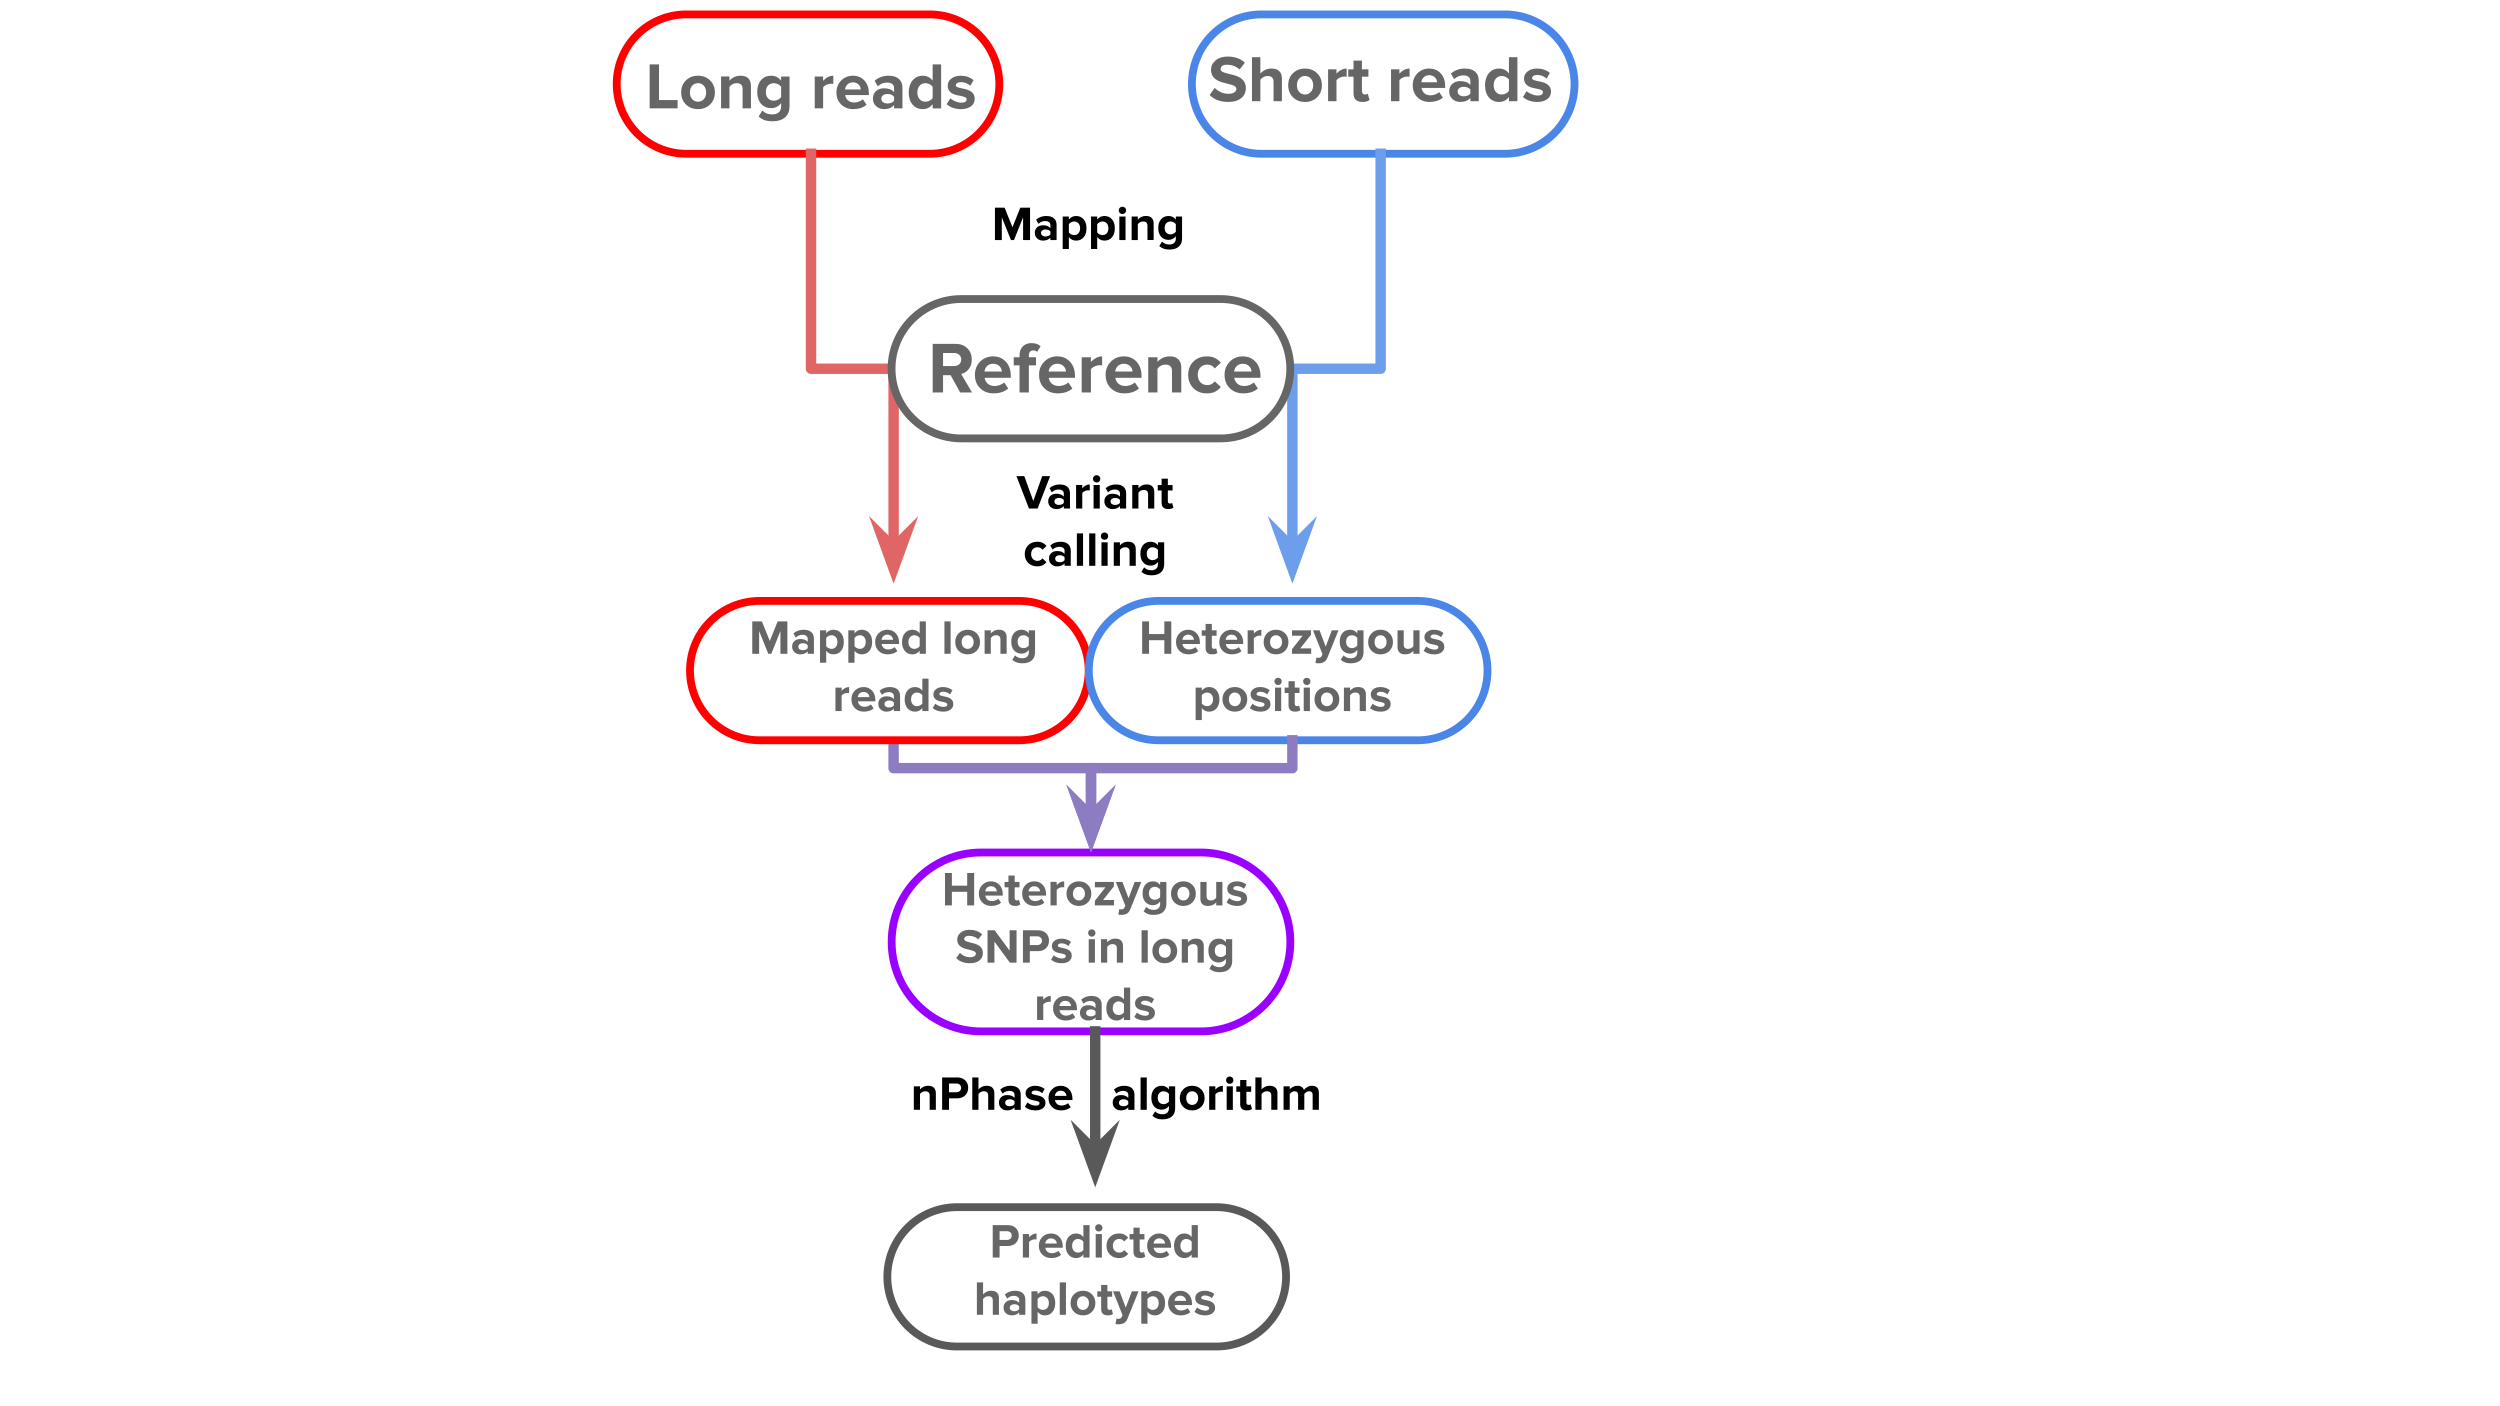 <svg version="1.1" viewBox="0.0 0.0 960.0 540.0" fill="none" stroke="none" stroke-linecap="square" stroke-miterlimit="10" xmlns:xlink="http://www.w3.org/1999/xlink" xmlns="http://www.w3.org/2000/svg"><rect x="0.0" y="0.0" width="960.0" height="540.0" fill="#333333" stroke="none"/><clipPath id="g8dd6b0d16a_3_0.0"><path d="m0 0l960.0 0l0 540.0l-960.0 0l0 -540.0z" clip-rule="nonzero"/></clipPath><g clip-path="url(#g8dd6b0d16a_3_0.0)"><path fill="#ffffff" d="m0 0l960.0 0l0 540.0l-960.0 0z" fill-rule="evenodd"/><path fill="#000000" fill-opacity="0.0" d="m323.539 399.255l210.268 0l0 53.512l-210.268 0z" fill-rule="evenodd"/><path fill="#000000" d="m356.989 426.175l0 -5.453q0 -1.672 -1.656 -1.672q-1.281 0 -2.047 1.062l0 6.062l-2.375 0l0 -9.016l2.375 0l0 1.188q0.422 -0.531 1.219 -0.969q0.812 -0.438 1.938 -0.438q1.484 0 2.203 0.781q0.719 0.766 0.719 2.094l0 6.359l-2.375 0zm4.786 0l0 -12.438l5.812 0q1.906 0 3.047 1.109q1.141 1.109 1.141 2.891q0 1.781 -1.172 2.906q-1.156 1.109 -3.016 1.109l-3.172 0l0 4.422l-2.641 0zm5.469 -6.75q0.781 0 1.297 -0.453q0.531 -0.453 0.531 -1.234q0 -0.781 -0.531 -1.219q-0.516 -0.453 -1.297 -0.453l-2.828 0l0 3.359l2.828 0zm12.22 6.75l0 -5.484q0 -1.641 -1.688 -1.641q-1.234 0 -2.047 1.062l0 6.062l-2.375 0l0 -12.438l2.375 0l0 4.609q0.422 -0.531 1.234 -0.969q0.812 -0.438 1.938 -0.438q1.484 0 2.203 0.766q0.719 0.75 0.719 2.062l0 6.406l-2.359 0zm10.117 0l0 -0.938q-0.984 1.156 -2.844 1.156q-1.312 0 -2.234 -0.828q-0.906 -0.828 -0.906 -2.156q0 -1.312 0.859 -2.109q0.875 -0.797 2.281 -0.797q1.938 0 2.844 1.094l0 -1.203q0 -0.688 -0.547 -1.094q-0.531 -0.422 -1.422 -0.422q-1.5 0 -2.625 1.062l-0.906 -1.578q1.641 -1.422 3.938 -1.422q1.906 0 2.922 0.891q1.016 0.875 1.016 2.516l0 5.828l-2.375 0zm-1.891 -1.375q1.297 0 1.891 -0.797l0 -1.109q-0.594 -0.781 -1.891 -0.781q-0.719 0 -1.219 0.359q-0.484 0.344 -0.484 1.0q0 0.625 0.484 0.984q0.5 0.344 1.219 0.344zm9.865 1.594q-1.172 0 -2.25 -0.359q-1.078 -0.375 -1.781 -1.031l1.031 -1.656q0.531 0.5 1.422 0.859q0.906 0.359 1.688 0.359q1.516 0 1.516 -0.969q0 -0.375 -0.406 -0.562q-0.391 -0.188 -0.969 -0.312l-1.297 -0.266q-2.688 -0.578 -2.688 -2.688q0 -1.25 1.031 -2.031q1.047 -0.797 2.672 -0.797q2.109 0 3.625 1.234l-0.938 1.625q-0.422 -0.438 -1.125 -0.734q-0.703 -0.312 -1.547 -0.312q-0.656 0 -1.047 0.266q-0.375 0.25 -0.375 0.625q0 0.344 0.391 0.516q0.391 0.156 0.984 0.281q0.609 0.125 1.297 0.281q0.688 0.156 1.281 0.469q0.594 0.312 0.984 0.859q0.406 0.547 0.406 1.453q0 1.312 -1.078 2.109q-1.062 0.781 -2.828 0.781zm9.883 0q-2.125 0 -3.469 -1.312q-1.344 -1.312 -1.344 -3.422q0 -2.016 1.328 -3.359q1.344 -1.359 3.344 -1.359q1.984 0 3.25 1.375q1.266 1.359 1.266 3.594l0 0.516l-6.703 0q0.109 0.859 0.766 1.484q0.672 0.609 1.828 0.609q0.562 0 1.25 -0.234q0.688 -0.234 1.156 -0.672l1.047 1.531q-0.672 0.625 -1.672 0.938q-0.984 0.312 -2.047 0.312zm2.078 -5.578q-0.062 -0.891 -0.688 -1.438q-0.609 -0.547 -1.531 -0.547q-0.938 0 -1.531 0.562q-0.594 0.562 -0.688 1.422l4.438 0zm23.739 5.359l0 -0.938q-0.984 1.156 -2.844 1.156q-1.312 0 -2.234 -0.828q-0.906 -0.828 -0.906 -2.156q0 -1.312 0.859 -2.109q0.875 -0.797 2.281 -0.797q1.938 0 2.844 1.094l0 -1.203q0 -0.688 -0.547 -1.094q-0.531 -0.422 -1.422 -0.422q-1.5 0 -2.625 1.062l-0.906 -1.578q1.641 -1.422 3.938 -1.422q1.906 0 2.922 0.891q1.016 0.875 1.016 2.516l0 5.828l-2.375 0zm-1.891 -1.375q1.297 0 1.891 -0.797l0 -1.109q-0.594 -0.781 -1.891 -0.781q-0.719 0 -1.219 0.359q-0.484 0.344 -0.484 1.0q0 0.625 0.484 0.984q0.5 0.344 1.219 0.344zm6.615 1.375l0 -12.438l2.375 0l0 12.438l-2.375 0zm8.423 3.656q-1.188 0 -2.109 -0.297q-0.922 -0.297 -1.781 -1.047l1.062 -1.719q1.016 1.125 2.828 1.125q1.172 0 1.812 -0.609q0.656 -0.594 0.656 -1.672l0 -0.906q-1.125 1.406 -2.766 1.406q-1.812 0 -2.906 -1.234q-1.078 -1.234 -1.078 -3.344q0 -2.094 1.078 -3.344q1.078 -1.25 2.906 -1.25q1.688 0 2.766 1.375l0 -1.156l2.391 0l0 8.406q0 2.047 -1.266 3.156q-1.266 1.109 -3.594 1.109zm0.438 -5.828q0.594 0 1.156 -0.297q0.578 -0.297 0.875 -0.719l0 -2.906q-0.297 -0.453 -0.875 -0.734q-0.562 -0.297 -1.156 -0.297q-1.0 0 -1.641 0.656q-0.625 0.641 -0.625 1.828q0 1.172 0.625 1.828q0.641 0.641 1.641 0.641zm10.961 2.391q-2.094 0 -3.438 -1.344q-1.328 -1.344 -1.328 -3.391q0 -2.047 1.328 -3.375q1.344 -1.344 3.438 -1.344q2.078 0 3.422 1.344q1.344 1.328 1.344 3.375q0 2.078 -1.344 3.406q-1.344 1.328 -3.422 1.328zm0 -2.109q1.016 0 1.656 -0.734q0.656 -0.734 0.656 -1.891q0 -1.125 -0.656 -1.859q-0.641 -0.75 -1.656 -0.75q-1.0 0 -1.656 0.719q-0.641 0.719 -0.641 1.891q0 1.188 0.641 1.906q0.656 0.719 1.656 0.719zm6.521 1.891l0 -9.016l2.375 0l0 1.234q0.484 -0.594 1.25 -1.016q0.781 -0.438 1.625 -0.438l0 2.312l-0.656 -0.062q-0.641 0 -1.281 0.312q-0.641 0.297 -0.938 0.719l0 5.953l-2.375 0zm7.888 -9.984q-0.578 0 -1.0 -0.406q-0.406 -0.406 -0.406 -1.016q0 -0.594 0.406 -0.984q0.422 -0.406 1.0 -0.406q0.609 0 1.016 0.406q0.406 0.391 0.406 0.984q0 0.609 -0.406 1.016q-0.406 0.406 -1.016 0.406zm-1.172 9.984l0 -9.016l2.375 0l0 9.016l-2.375 0zm7.751 0.219q-2.562 0 -2.562 -2.453l0 -4.703l-1.484 0l0 -2.078l1.484 0l0 -2.453l2.391 0l0 2.453l1.828 0l0 2.078l-1.828 0l0 4.062q0 0.438 0.203 0.719q0.219 0.266 0.609 0.266q0.562 0 0.828 -0.25l0.5 1.781q-0.609 0.578 -1.969 0.578zm9.384 -0.219l0 -5.484q0 -1.641 -1.688 -1.641q-1.234 0 -2.047 1.062l0 6.062l-2.375 0l0 -12.438l2.375 0l0 4.609q0.422 -0.531 1.234 -0.969q0.812 -0.438 1.938 -0.438q1.484 0 2.203 0.766q0.719 0.75 0.719 2.062l0 6.406l-2.359 0zm15.883 0l0 -5.688q0 -1.438 -1.344 -1.438q-0.625 0 -1.109 0.344q-0.484 0.328 -0.75 0.703l0 6.078l-2.391 0l0 -5.688q0 -1.438 -1.344 -1.438q-0.609 0 -1.109 0.344q-0.484 0.344 -0.75 0.719l0 6.062l-2.375 0l0 -9.016l2.375 0l0 1.188q0.312 -0.516 1.172 -0.953q0.875 -0.453 1.781 -0.453q1.953 0 2.5 1.641q0.422 -0.688 1.281 -1.156q0.859 -0.484 1.812 -0.484q2.641 0 2.641 2.719l0 6.516l-2.391 0z" fill-rule="nonzero"/><path fill="#ffffff" d="m342.391 361.706l0 0c0 -18.969 15.377 -34.346 34.346 -34.346l84.409 0l0 0c9.109 0 17.845 3.619 24.287 10.06c6.441 6.441 10.06 15.177 10.06 24.287l0 0l0 0c0 18.969 -15.377 34.346 -34.346 34.346l-84.409 0c-18.969 0 -34.346 -15.377 -34.346 -34.346z" fill-rule="evenodd"/><path stroke="#9900ff" stroke-width="3.0" stroke-linejoin="round" stroke-linecap="butt" d="m342.391 361.706l0 0c0 -18.969 15.377 -34.346 34.346 -34.346l84.409 0l0 0c9.109 0 17.845 3.619 24.287 10.06c6.441 6.441 10.06 15.177 10.06 24.287l0 0l0 0c0 18.969 -15.377 34.346 -34.346 34.346l-84.409 0c-18.969 0 -34.346 -15.377 -34.346 -34.346z" fill-rule="evenodd"/><path fill="#000000" fill-opacity="0.0" d="m342.36 320.746l156.409 0l0 75.307l-156.409 0z" fill-rule="evenodd"/><path fill="#666666" d="m371.398 347.666l0 -5.219l-5.875 0l0 5.219l-2.641 0l0 -12.438l2.641 0l0 4.875l5.875 0l0 -4.875l2.672 0l0 12.438l-2.672 0zm9.294 0.219q-2.125 0 -3.469 -1.312q-1.344 -1.312 -1.344 -3.422q0 -2.016 1.328 -3.359q1.344 -1.359 3.344 -1.359q1.984 0 3.25 1.375q1.266 1.359 1.266 3.594l0 0.516l-6.703 0q0.109 0.859 0.766 1.484q0.672 0.609 1.828 0.609q0.562 0 1.25 -0.234q0.688 -0.234 1.156 -0.672l1.047 1.531q-0.672 0.625 -1.672 0.938q-0.984 0.312 -2.047 0.312zm2.078 -5.578q-0.062 -0.891 -0.688 -1.438q-0.609 -0.547 -1.531 -0.547q-0.938 0 -1.531 0.562q-0.594 0.562 -0.688 1.422l4.438 0zm7.036 5.578q-2.562 0 -2.562 -2.453l0 -4.703l-1.484 0l0 -2.078l1.484 0l0 -2.453l2.391 0l0 2.453l1.828 0l0 2.078l-1.828 0l0 4.062q0 0.438 0.203 0.719q0.219 0.266 0.609 0.266q0.562 0 0.828 -0.25l0.5 1.781q-0.609 0.578 -1.969 0.578zm7.509 0q-2.125 0 -3.469 -1.312q-1.344 -1.312 -1.344 -3.422q0 -2.016 1.328 -3.359q1.344 -1.359 3.344 -1.359q1.984 0 3.25 1.375q1.266 1.359 1.266 3.594l0 0.516l-6.703 0q0.109 0.859 0.766 1.484q0.672 0.609 1.828 0.609q0.562 0 1.25 -0.234q0.688 -0.234 1.156 -0.672l1.047 1.531q-0.672 0.625 -1.672 0.938q-0.984 0.312 -2.047 0.312zm2.078 -5.578q-0.062 -0.891 -0.688 -1.438q-0.609 -0.547 -1.531 -0.547q-0.938 0 -1.531 0.562q-0.594 0.562 -0.688 1.422l4.438 0zm4.004 5.359l0 -9.016l2.375 0l0 1.234q0.484 -0.594 1.25 -1.016q0.781 -0.438 1.625 -0.438l0 2.312l-0.656 -0.062q-0.641 0 -1.281 0.312q-0.641 0.297 -0.938 0.719l0 5.953l-2.375 0zm10.904 0.219q-2.094 0 -3.438 -1.344q-1.328 -1.344 -1.328 -3.391q0 -2.047 1.328 -3.375q1.344 -1.344 3.438 -1.344q2.078 0 3.422 1.344q1.344 1.328 1.344 3.375q0 2.078 -1.344 3.406q-1.344 1.328 -3.422 1.328zm0 -2.109q1.016 0 1.656 -0.734q0.656 -0.734 0.656 -1.891q0 -1.125 -0.656 -1.859q-0.641 -0.75 -1.656 -0.75q-1.0 0 -1.656 0.719q-0.641 0.719 -0.641 1.891q0 1.188 0.641 1.906q0.656 0.719 1.656 0.719zm6.131 1.891l0 -1.766l4.062 -5.172l-4.062 0l0 -2.078l7.281 0l0 1.719l-4.125 5.219l4.203 0l0 2.078l-7.359 0zm9.374 1.406q0.297 0.141 0.734 0.141q0.953 0 1.25 -0.656l0.344 -0.766l-3.656 -9.141l2.531 0l2.359 6.266l2.344 -6.266l2.562 0l-4.234 10.484q-0.516 1.281 -1.391 1.719q-0.875 0.453 -2.031 0.469q-0.656 0 -1.172 -0.125l0.359 -2.125zm13.227 2.25q-1.188 0 -2.109 -0.297q-0.922 -0.297 -1.781 -1.047l1.062 -1.719q1.016 1.125 2.828 1.125q1.172 0 1.812 -0.609q0.656 -0.594 0.656 -1.672l0 -0.906q-1.125 1.406 -2.766 1.406q-1.812 0 -2.906 -1.234q-1.078 -1.234 -1.078 -3.344q0 -2.094 1.078 -3.344q1.078 -1.25 2.906 -1.25q1.688 0 2.766 1.375l0 -1.156l2.391 0l0 8.406q0 2.047 -1.266 3.156q-1.266 1.109 -3.594 1.109zm0.438 -5.828q0.594 0 1.156 -0.297q0.578 -0.297 0.875 -0.719l0 -2.906q-0.297 -0.453 -0.875 -0.734q-0.562 -0.297 -1.156 -0.297q-1.0 0 -1.641 0.656q-0.625 0.641 -0.625 1.828q0 1.172 0.625 1.828q0.641 0.641 1.641 0.641zm10.961 2.391q-2.094 0 -3.438 -1.344q-1.328 -1.344 -1.328 -3.391q0 -2.047 1.328 -3.375q1.344 -1.344 3.438 -1.344q2.078 0 3.422 1.344q1.344 1.328 1.344 3.375q0 2.078 -1.344 3.406q-1.344 1.328 -3.422 1.328zm0 -2.109q1.016 0 1.656 -0.734q0.656 -0.734 0.656 -1.891q0 -1.125 -0.656 -1.859q-0.641 -0.75 -1.656 -0.75q-1.0 0 -1.656 0.719q-0.641 0.719 -0.641 1.891q0 1.188 0.641 1.906q0.656 0.719 1.656 0.719zm12.599 1.891l0 -1.141q-1.203 1.359 -3.172 1.359q-1.484 0 -2.203 -0.75q-0.703 -0.75 -0.703 -2.078l0 -6.406l2.375 0l0 5.469q0 1.656 1.656 1.656q1.219 0 2.047 -1.016l0 -6.109l2.375 0l0 9.016l-2.375 0zm7.974 0.219q-1.172 0 -2.25 -0.359q-1.078 -0.375 -1.781 -1.031l1.031 -1.656q0.531 0.5 1.422 0.859q0.906 0.359 1.688 0.359q1.516 0 1.516 -0.969q0 -0.375 -0.406 -0.562q-0.391 -0.188 -0.969 -0.312l-1.297 -0.266q-2.688 -0.578 -2.688 -2.688q0 -1.25 1.031 -2.031q1.047 -0.797 2.672 -0.797q2.109 0 3.625 1.234l-0.938 1.625q-0.422 -0.438 -1.125 -0.734q-0.703 -0.312 -1.547 -0.312q-0.656 0 -1.047 0.266q-0.375 0.25 -0.375 0.625q0 0.344 0.391 0.516q0.391 0.156 0.984 0.281q0.609 0.125 1.297 0.281q0.688 0.156 1.281 0.469q0.594 0.312 0.984 0.859q0.406 0.547 0.406 1.453q0 1.312 -1.078 2.109q-1.062 0.781 -2.828 0.781z" fill-rule="nonzero"/><path fill="#666666" d="m372.444 369.885q-3.328 0 -5.266 -1.969l1.438 -2.016q0.656 0.688 1.656 1.188q1.016 0.484 2.297 0.484q1.109 0 1.641 -0.406q0.531 -0.422 0.531 -0.969q0 -0.562 -0.625 -0.875q-0.609 -0.328 -2.969 -0.875q-3.578 -0.859 -3.578 -3.625q0 -1.609 1.297 -2.688q1.297 -1.094 3.422 -1.094q2.969 0 4.859 1.734l-1.484 1.938q-1.469 -1.359 -3.609 -1.359q-0.859 0 -1.328 0.344q-0.453 0.344 -0.453 0.906q0 0.484 0.531 0.75q0.531 0.266 1.344 0.453l1.719 0.438q3.562 0.906 3.562 3.656q0 1.844 -1.328 2.922q-1.328 1.062 -3.656 1.062zm15.35 -0.219l-5.938 -8.109l0 8.109l-2.641 0l0 -12.438l2.719 0l5.766 7.812l0 -7.812l2.656 0l0 12.438l-2.562 0zm5.022 0l0 -12.438l5.812 0q1.906 0 3.047 1.109q1.141 1.109 1.141 2.891q0 1.781 -1.172 2.906q-1.156 1.109 -3.016 1.109l-3.172 0l0 4.422l-2.641 0zm5.469 -6.75q0.781 0 1.297 -0.453q0.531 -0.453 0.531 -1.234q0 -0.781 -0.531 -1.219q-0.516 -0.453 -1.297 -0.453l-2.828 0l0 3.359l2.828 0zm9.36 6.969q-1.172 0 -2.25 -0.359q-1.078 -0.375 -1.781 -1.031l1.031 -1.656q0.531 0.5 1.422 0.859q0.906 0.359 1.688 0.359q1.516 0 1.516 -0.969q0 -0.375 -0.406 -0.562q-0.391 -0.188 -0.969 -0.312l-1.297 -0.266q-2.688 -0.578 -2.688 -2.688q0 -1.25 1.031 -2.031q1.047 -0.797 2.672 -0.797q2.109 0 3.625 1.234l-0.938 1.625q-0.422 -0.438 -1.125 -0.734q-0.703 -0.312 -1.547 -0.312q-0.656 0 -1.047 0.266q-0.375 0.25 -0.375 0.625q0 0.344 0.391 0.516q0.391 0.156 0.984 0.281q0.609 0.125 1.297 0.281q0.688 0.156 1.281 0.469q0.594 0.312 0.984 0.859q0.406 0.547 0.406 1.453q0 1.312 -1.078 2.109q-1.062 0.781 -2.828 0.781zm11.597 -10.203q-0.578 0 -1.0 -0.406q-0.406 -0.406 -0.406 -1.016q0 -0.594 0.406 -0.984q0.422 -0.406 1.0 -0.406q0.609 0 1.016 0.406q0.406 0.391 0.406 0.984q0 0.609 -0.406 1.016q-0.406 0.406 -1.016 0.406zm-1.172 9.984l0 -9.016l2.375 0l0 9.016l-2.375 0zm10.798 0l0 -5.453q0 -1.672 -1.656 -1.672q-1.281 0 -2.047 1.062l0 6.062l-2.375 0l0 -9.016l2.375 0l0 1.188q0.422 -0.531 1.219 -0.969q0.812 -0.438 1.938 -0.438q1.484 0 2.203 0.781q0.719 0.766 0.719 2.094l0 6.359l-2.375 0zm9.5 0l0 -12.438l2.375 0l0 12.438l-2.375 0zm8.908 0.219q-2.094 0 -3.438 -1.344q-1.328 -1.344 -1.328 -3.391q0 -2.047 1.328 -3.375q1.344 -1.344 3.438 -1.344q2.078 0 3.422 1.344q1.344 1.328 1.344 3.375q0 2.078 -1.344 3.406q-1.344 1.328 -3.422 1.328zm0 -2.109q1.016 0 1.656 -0.734q0.656 -0.734 0.656 -1.891q0 -1.125 -0.656 -1.859q-0.641 -0.75 -1.656 -0.75q-1.0 0 -1.656 0.719q-0.641 0.719 -0.641 1.891q0 1.188 0.641 1.906q0.656 0.719 1.656 0.719zm12.599 1.891l0 -5.453q0 -1.672 -1.656 -1.672q-1.281 0 -2.047 1.062l0 6.062l-2.375 0l0 -9.016l2.375 0l0 1.188q0.422 -0.531 1.219 -0.969q0.812 -0.438 1.938 -0.438q1.484 0 2.203 0.781q0.719 0.766 0.719 2.094l0 6.359l-2.375 0zm8.427 3.656q-1.188 0 -2.109 -0.297q-0.922 -0.297 -1.781 -1.047l1.062 -1.719q1.016 1.125 2.828 1.125q1.172 0 1.812 -0.609q0.656 -0.594 0.656 -1.672l0 -0.906q-1.125 1.406 -2.766 1.406q-1.812 0 -2.906 -1.234q-1.078 -1.234 -1.078 -3.344q0 -2.094 1.078 -3.344q1.078 -1.25 2.906 -1.25q1.688 0 2.766 1.375l0 -1.156l2.391 0l0 8.406q0 2.047 -1.266 3.156q-1.266 1.109 -3.594 1.109zm0.438 -5.828q0.594 0 1.156 -0.297q0.578 -0.297 0.875 -0.719l0 -2.906q-0.297 -0.453 -0.875 -0.734q-0.562 -0.297 -1.156 -0.297q-1.0 0 -1.641 0.656q-0.625 0.641 -0.625 1.828q0 1.172 0.625 1.828q0.641 0.641 1.641 0.641z" fill-rule="nonzero"/><path fill="#666666" d="m398.239 391.666l0 -9.016l2.375 0l0 1.234q0.484 -0.594 1.25 -1.016q0.781 -0.438 1.625 -0.438l0 2.312l-0.656 -0.062q-0.641 0 -1.281 0.312q-0.641 0.297 -0.938 0.719l0 5.953l-2.375 0zm10.951 0.219q-2.125 0 -3.469 -1.312q-1.344 -1.312 -1.344 -3.422q0 -2.016 1.328 -3.359q1.344 -1.359 3.344 -1.359q1.984 0 3.25 1.375q1.266 1.359 1.266 3.594l0 0.516l-6.703 0q0.109 0.859 0.766 1.484q0.672 0.609 1.828 0.609q0.562 0 1.25 -0.234q0.688 -0.234 1.156 -0.672l1.047 1.531q-0.672 0.625 -1.672 0.938q-0.984 0.312 -2.047 0.312zm2.078 -5.578q-0.062 -0.891 -0.688 -1.438q-0.609 -0.547 -1.531 -0.547q-0.938 0 -1.531 0.562q-0.594 0.562 -0.688 1.422l4.438 0zm9.411 5.359l0 -0.938q-0.984 1.156 -2.844 1.156q-1.312 0 -2.234 -0.828q-0.906 -0.828 -0.906 -2.156q0 -1.312 0.859 -2.109q0.875 -0.797 2.281 -0.797q1.938 0 2.844 1.094l0 -1.203q0 -0.688 -0.547 -1.094q-0.531 -0.422 -1.422 -0.422q-1.5 0 -2.625 1.062l-0.906 -1.578q1.641 -1.422 3.938 -1.422q1.906 0 2.922 0.891q1.016 0.875 1.016 2.516l0 5.828l-2.375 0zm-1.891 -1.375q1.297 0 1.891 -0.797l0 -1.109q-0.594 -0.781 -1.891 -0.781q-0.719 0 -1.219 0.359q-0.484 0.344 -0.484 1.0q0 0.625 0.484 0.984q0.5 0.344 1.219 0.344zm12.818 1.375l0 -1.156q-1.125 1.375 -2.781 1.375q-1.797 0 -2.906 -1.281q-1.094 -1.281 -1.094 -3.438q0 -2.125 1.094 -3.422q1.109 -1.312 2.906 -1.312q1.688 0 2.781 1.375l0 -4.578l2.375 0l0 12.438l-2.375 0zm-2.062 -1.891q0.594 0 1.172 -0.281q0.594 -0.297 0.891 -0.734l0 -3.188q-0.297 -0.453 -0.891 -0.734q-0.578 -0.297 -1.172 -0.297q-1.0 0 -1.641 0.734q-0.625 0.719 -0.625 1.891q0 1.141 0.609 1.875q0.609 0.734 1.656 0.734zm10.042 2.109q-1.172 0 -2.25 -0.359q-1.078 -0.375 -1.781 -1.031l1.031 -1.656q0.531 0.5 1.422 0.859q0.906 0.359 1.688 0.359q1.516 0 1.516 -0.969q0 -0.375 -0.406 -0.562q-0.391 -0.188 -0.969 -0.312l-1.297 -0.266q-2.688 -0.578 -2.688 -2.688q0 -1.25 1.031 -2.031q1.047 -0.797 2.672 -0.797q2.109 0 3.625 1.234l-0.938 1.625q-0.422 -0.438 -1.125 -0.734q-0.703 -0.312 -1.547 -0.312q-0.656 0 -1.047 0.266q-0.375 0.25 -0.375 0.625q0 0.344 0.391 0.516q0.391 0.156 0.984 0.281q0.609 0.125 1.297 0.281q0.688 0.156 1.281 0.469q0.594 0.312 0.984 0.859q0.406 0.547 0.406 1.453q0 1.312 -1.078 2.109q-1.062 0.781 -2.828 0.781z" fill-rule="nonzero"/><path fill="#ffffff" d="m457.688 32.289l0 0c0 -14.777 11.979 -26.756 26.756 -26.756l93.417 0l0 0c7.096 0 13.902 2.819 18.919 7.837c5.018 5.018 7.837 11.823 7.837 18.919l0 0l0 0c0 14.777 -11.979 26.756 -26.756 26.756l-93.417 0c-14.777 0 -26.756 -11.979 -26.756 -26.756z" fill-rule="evenodd"/><path stroke="#4a86e8" stroke-width="3.0" stroke-linejoin="round" stroke-linecap="butt" d="m457.688 32.289l0 0c0 -14.777 11.979 -26.756 26.756 -26.756l93.417 0l0 0c7.096 0 13.902 2.819 18.919 7.837c5.018 5.018 7.837 11.823 7.837 18.919l0 0l0 0c0 14.777 -11.979 26.756 -26.756 26.756l-93.417 0c-14.777 0 -26.756 -11.979 -26.756 -26.756z" fill-rule="evenodd"/><path fill="#000000" fill-opacity="0.0" d="m451.961 5.533l156.409 0l0 53.512l-156.409 0z" fill-rule="evenodd"/><path fill="#666666" d="m471.642 39.15q-4.5 0 -7.141 -2.672l1.953 -2.734q0.891 0.938 2.25 1.609q1.375 0.656 3.125 0.656q1.484 0 2.203 -0.562q0.734 -0.562 0.734 -1.312q0 -0.75 -0.844 -1.172q-0.828 -0.438 -4.031 -1.203q-4.859 -1.156 -4.859 -4.906q0 -2.188 1.75 -3.656q1.766 -1.484 4.656 -1.484q4.031 0 6.594 2.344l-2.0 2.641q-2.0 -1.844 -4.922 -1.844q-1.156 0 -1.781 0.469q-0.625 0.469 -0.625 1.219q0 0.656 0.719 1.031q0.734 0.359 1.812 0.625l2.328 0.578q4.844 1.234 4.844 4.969q0 2.5 -1.797 3.953q-1.797 1.453 -4.969 1.453zm17.4 -0.297l0 -7.453q0 -2.219 -2.281 -2.219q-1.672 0 -2.781 1.438l0 8.234l-3.219 0l0 -16.891l3.219 0l0 6.25q0.578 -0.703 1.672 -1.297q1.109 -0.594 2.641 -0.594q2.016 0 2.984 1.031q0.984 1.016 0.984 2.812l0 8.688l-3.219 0zm12.081 0.297q-2.828 0 -4.641 -1.812q-1.812 -1.828 -1.812 -4.609q0 -2.797 1.812 -4.594q1.812 -1.812 4.641 -1.812q2.844 0 4.656 1.812q1.828 1.797 1.828 4.594q0 2.812 -1.828 4.625q-1.812 1.797 -4.656 1.797zm0 -2.859q1.391 0 2.266 -1.0q0.875 -1.0 0.875 -2.562q0 -1.531 -0.875 -2.531q-0.875 -1.016 -2.266 -1.016q-1.344 0 -2.234 0.984q-0.875 0.969 -0.875 2.563q0 1.609 0.875 2.594q0.891 0.969 2.234 0.969zm8.866 2.562l0 -12.234l3.219 0l0 1.672q0.656 -0.812 1.703 -1.391q1.062 -0.578 2.203 -0.578l0 3.141l-0.891 -0.078q-0.859 0 -1.734 0.406q-0.875 0.406 -1.281 0.984l0 8.078l-3.219 0zm13.228 0.297q-3.469 0 -3.469 -3.344l0 -6.375l-2.031 0l0 -2.812l2.031 0l0 -3.344l3.234 0l0 3.344l2.484 0l0 2.812l-2.484 0l0 5.516q0 0.594 0.281 0.969q0.297 0.375 0.828 0.375q0.766 0 1.125 -0.344l0.688 2.422q-0.844 0.781 -2.688 0.781zm10.936 -0.297l0 -12.234l3.219 0l0 1.672q0.656 -0.812 1.703 -1.391q1.062 -0.578 2.203 -0.578l0 3.141l-0.891 -0.078q-0.859 0 -1.734 0.406q-0.875 0.406 -1.281 0.984l0 8.078l-3.219 0zm14.868 0.297q-2.891 0 -4.719 -1.781q-1.812 -1.781 -1.812 -4.641q0 -2.734 1.812 -4.563q1.812 -1.844 4.516 -1.844q2.719 0 4.422 1.859q1.703 1.859 1.703 4.875l0 0.703l-9.094 0q0.156 1.172 1.047 2.016q0.906 0.828 2.484 0.828q0.75 0 1.688 -0.312q0.938 -0.328 1.578 -0.906l1.422 2.078q-0.922 0.828 -2.266 1.266q-1.344 0.422 -2.781 0.422zm2.812 -7.563q-0.078 -1.219 -0.922 -1.969q-0.828 -0.75 -2.094 -0.75q-1.266 0 -2.078 0.781q-0.812 0.766 -0.938 1.938l6.031 0zm12.788 7.266l0 -1.266q-1.344 1.562 -3.875 1.562q-1.766 0 -3.016 -1.125q-1.234 -1.125 -1.234 -2.922q0 -1.797 1.172 -2.875q1.188 -1.078 3.078 -1.078q2.641 0 3.875 1.5l0 -1.656q0 -0.922 -0.734 -1.484q-0.734 -0.562 -1.953 -0.562q-2.016 0 -3.562 1.453l-1.219 -2.156q2.234 -1.922 5.344 -1.922q2.578 0 3.953 1.203q1.391 1.203 1.391 3.422l0 7.906l-3.219 0zm-2.578 -1.875q1.766 0 2.578 -1.062l0 -1.516q-0.812 -1.062 -2.578 -1.062q-0.969 0 -1.641 0.484q-0.672 0.469 -0.672 1.359q0 0.859 0.672 1.328q0.672 0.469 1.641 0.469zm17.394 1.875l0 -1.578q-1.516 1.875 -3.766 1.875q-2.438 0 -3.938 -1.734q-1.484 -1.75 -1.484 -4.672q0 -2.875 1.484 -4.641q1.5 -1.781 3.938 -1.781q2.297 0 3.766 1.875l0 -6.234l3.25 0l0 16.891l-3.25 0zm-2.781 -2.562q0.812 0 1.594 -0.391q0.781 -0.391 1.188 -1.0l0 -4.328q-0.406 -0.609 -1.188 -1.0q-0.781 -0.391 -1.594 -0.391q-1.375 0 -2.234 0.984q-0.859 0.984 -0.859 2.578q0 1.547 0.828 2.547q0.844 1.0 2.266 1.0zm13.624 2.859q-1.594 0 -3.047 -0.5q-1.453 -0.5 -2.422 -1.391l1.391 -2.25q0.734 0.672 1.953 1.172q1.219 0.5 2.281 0.5q2.047 0 2.047 -1.328q0 -0.5 -0.547 -0.75q-0.531 -0.266 -1.328 -0.438l-1.75 -0.359q-3.641 -0.781 -3.641 -3.641q0 -1.703 1.406 -2.766q1.406 -1.078 3.609 -1.078q2.859 0 4.938 1.672l-1.297 2.203q-0.547 -0.594 -1.516 -1.0q-0.953 -0.422 -2.094 -0.422q-0.891 0 -1.422 0.359q-0.516 0.344 -0.516 0.859q0 0.453 0.531 0.688q0.531 0.219 1.344 0.391q0.812 0.156 1.75 0.375q0.938 0.219 1.75 0.656q0.812 0.422 1.344 1.156q0.531 0.734 0.531 1.969q0 1.781 -1.453 2.859q-1.438 1.062 -3.844 1.062z" fill-rule="nonzero"/><path fill="#ffffff" d="m236.814 32.289l0 0c0 -14.777 11.979 -26.756 26.756 -26.756l93.417 0l0 0c7.096 0 13.902 2.819 18.919 7.837c5.018 5.018 7.837 11.823 7.837 18.919l0 0l0 0c0 14.777 -11.979 26.756 -26.756 26.756l-93.417 0c-14.777 0 -26.756 -11.979 -26.756 -26.756z" fill-rule="evenodd"/><path stroke="#ff0000" stroke-width="3.0" stroke-linejoin="round" stroke-linecap="butt" d="m236.814 32.289l0 0c0 -14.777 11.979 -26.756 26.756 -26.756l93.417 0l0 0c7.096 0 13.902 2.819 18.919 7.837c5.018 5.018 7.837 11.823 7.837 18.919l0 0l0 0c0 14.777 -11.979 26.756 -26.756 26.756l-93.417 0c-14.777 0 -26.756 -11.979 -26.756 -26.756z" fill-rule="evenodd"/><path fill="#000000" fill-opacity="0.0" d="m230.42 5.533l162.016 0l0 53.512l-162.016 0z" fill-rule="evenodd"/><path fill="#666666" d="m249.463 41.609l0 -16.891l3.594 0l0 13.719l7.141 0l0 3.172l-10.734 0zm18.562 0.297q-2.828 0 -4.641 -1.812q-1.812 -1.828 -1.812 -4.609q0 -2.797 1.812 -4.594q1.812 -1.812 4.641 -1.812q2.844 0 4.656 1.812q1.828 1.797 1.828 4.594q0 2.812 -1.828 4.625q-1.812 1.797 -4.656 1.797zm0 -2.859q1.391 0 2.266 -1.0q0.875 -1.0 0.875 -2.562q0 -1.531 -0.875 -2.531q-0.875 -1.016 -2.266 -1.016q-1.344 0 -2.234 0.984q-0.875 0.969 -0.875 2.562q0 1.609 0.875 2.594q0.891 0.969 2.234 0.969zm17.132 2.562l0 -7.391q0 -2.281 -2.266 -2.281q-1.75 0 -2.781 1.438l0 8.234l-3.219 0l0 -12.234l3.219 0l0 1.594q0.578 -0.703 1.672 -1.297q1.094 -0.594 2.609 -0.594q2.031 0 3.0 1.047q0.969 1.047 0.969 2.844l0 8.641l-3.203 0zm11.415 4.969q-1.594 0 -2.859 -0.406q-1.25 -0.406 -2.406 -1.422l1.438 -2.328q1.375 1.516 3.828 1.516q1.594 0 2.484 -0.812q0.891 -0.812 0.891 -2.281l0 -1.234q-1.547 1.922 -3.781 1.922q-2.453 0 -3.922 -1.672q-1.469 -1.688 -1.469 -4.562q0 -2.828 1.453 -4.516q1.453 -1.703 3.938 -1.703q2.312 0 3.781 1.875l0 -1.578l3.234 0l0 11.406q0 2.781 -1.719 4.281q-1.719 1.516 -4.891 1.516zm0.609 -7.906q0.812 0 1.578 -0.406q0.781 -0.406 1.188 -0.984l0 -3.953q-0.406 -0.609 -1.188 -1.0q-0.766 -0.391 -1.578 -0.391q-1.375 0 -2.234 0.891q-0.859 0.875 -0.859 2.469q0 1.594 0.859 2.484q0.859 0.891 2.234 0.891zm15.676 2.938l0 -12.234l3.219 0l0 1.672q0.656 -0.812 1.703 -1.391q1.062 -0.578 2.203 -0.578l0 3.141l-0.891 -0.078q-0.859 0 -1.734 0.406q-0.875 0.406 -1.281 0.984l0 8.078l-3.219 0zm14.868 0.297q-2.891 0 -4.719 -1.781q-1.812 -1.781 -1.812 -4.641q0 -2.734 1.812 -4.563q1.812 -1.844 4.516 -1.844q2.719 0 4.422 1.859q1.703 1.859 1.703 4.875l0 0.703l-9.094 0q0.156 1.172 1.047 2.016q0.906 0.828 2.484 0.828q0.75 0 1.688 -0.312q0.938 -0.328 1.578 -0.906l1.422 2.078q-0.922 0.828 -2.266 1.266q-1.344 0.422 -2.781 0.422zm2.812 -7.562q-0.078 -1.219 -0.922 -1.969q-0.828 -0.75 -2.094 -0.75q-1.266 0 -2.078 0.781q-0.812 0.766 -0.938 1.938l6.031 0zm12.788 7.266l0 -1.266q-1.344 1.562 -3.875 1.562q-1.766 0 -3.016 -1.125q-1.234 -1.125 -1.234 -2.922q0 -1.797 1.172 -2.875q1.188 -1.078 3.078 -1.078q2.641 0 3.875 1.5l0 -1.656q0 -0.922 -0.734 -1.484q-0.734 -0.563 -1.953 -0.563q-2.016 0 -3.562 1.453l-1.219 -2.156q2.234 -1.922 5.344 -1.922q2.578 0 3.953 1.203q1.391 1.203 1.391 3.422l0 7.906l-3.219 0zm-2.578 -1.875q1.766 0 2.578 -1.062l0 -1.516q-0.812 -1.062 -2.578 -1.062q-0.969 0 -1.641 0.484q-0.672 0.469 -0.672 1.359q0 0.859 0.672 1.328q0.672 0.469 1.641 0.469zm17.394 1.875l0 -1.578q-1.516 1.875 -3.766 1.875q-2.438 0 -3.938 -1.734q-1.484 -1.75 -1.484 -4.672q0 -2.875 1.484 -4.641q1.5 -1.781 3.938 -1.781q2.297 0 3.766 1.875l0 -6.234l3.25 0l0 16.891l-3.25 0zm-2.781 -2.562q0.812 0 1.594 -0.391q0.781 -0.391 1.188 -1.0l0 -4.328q-0.406 -0.609 -1.188 -1.0q-0.781 -0.391 -1.594 -0.391q-1.375 0 -2.234 0.984q-0.859 0.984 -0.859 2.578q0 1.547 0.828 2.547q0.844 1.0 2.266 1.0zm13.624 2.859q-1.594 0 -3.047 -0.5q-1.453 -0.5 -2.422 -1.391l1.391 -2.25q0.734 0.672 1.953 1.172q1.219 0.5 2.281 0.5q2.047 0 2.047 -1.328q0 -0.5 -0.547 -0.75q-0.531 -0.266 -1.328 -0.438l-1.75 -0.359q-3.641 -0.781 -3.641 -3.641q0 -1.703 1.406 -2.766q1.406 -1.078 3.609 -1.078q2.859 0 4.938 1.672l-1.297 2.203q-0.547 -0.594 -1.516 -1q-0.953 -0.422 -2.094 -0.422q-0.891 0 -1.422 0.359q-0.516 0.344 -0.516 0.859q0 0.453 0.531 0.688q0.531 0.219 1.344 0.391q0.812 0.156 1.75 0.375q0.938 0.219 1.75 0.656q0.812 0.422 1.344 1.156q0.531 0.734 0.531 1.969q0 1.781 -1.453 2.859q-1.438 1.062 -3.844 1.062z" fill-rule="nonzero"/><path fill="#000000" fill-opacity="0.0" d="m357.493 65.255l126.142 0l0 43.37l-126.142 0z" fill-rule="evenodd"/><path fill="#000000" d="m392.868 92.175l0 -8.719l-3.5 8.719l-1.156 0l-3.516 -8.719l0 8.719l-2.641 0l0 -12.438l3.703 0l3.031 7.516l3.016 -7.516l3.734 0l0 12.438l-2.672 0zm10.482 0l0 -0.938q-0.984 1.156 -2.844 1.156q-1.312 0 -2.234 -0.828q-0.906 -0.828 -0.906 -2.156q0 -1.312 0.859 -2.109q0.875 -0.797 2.281 -0.797q1.938 0 2.844 1.094l0 -1.203q0 -0.688 -0.547 -1.094q-0.531 -0.422 -1.422 -0.422q-1.5 0 -2.625 1.062l-0.906 -1.578q1.641 -1.422 3.938 -1.422q1.906 0 2.922 0.891q1.016 0.875 1.016 2.516l0 5.828l-2.375 0zm-1.891 -1.375q1.297 0 1.891 -0.797l0 -1.109q-0.594 -0.781 -1.891 -0.781q-0.719 0 -1.219 0.359q-0.484 0.344 -0.484 1.0q0 0.625 0.484 0.984q0.5 0.344 1.219 0.344zm11.771 1.594q-1.734 0 -2.781 -1.375l0 4.594l-2.375 0l0 -12.453l2.375 0l0 1.141q1.078 -1.359 2.781 -1.359q1.781 0 2.875 1.266q1.109 1.25 1.109 3.453q0 2.172 -1.094 3.453q-1.078 1.281 -2.891 1.281zm-0.75 -2.109q1.031 0 1.656 -0.719q0.625 -0.734 0.625 -1.906q0 -1.172 -0.625 -1.891q-0.625 -0.719 -1.656 -0.719q-0.578 0 -1.156 0.297q-0.578 0.297 -0.875 0.734l0 3.188q0.297 0.422 0.875 0.719q0.578 0.297 1.156 0.297zm11.627 2.109q-1.734 0 -2.781 -1.375l0 4.594l-2.375 0l0 -12.453l2.375 0l0 1.141q1.078 -1.359 2.781 -1.359q1.781 0 2.875 1.266q1.109 1.25 1.109 3.453q0 2.172 -1.094 3.453q-1.078 1.281 -2.891 1.281zm-0.75 -2.109q1.031 0 1.656 -0.719q0.625 -0.734 0.625 -1.906q0 -1.172 -0.625 -1.891q-0.625 -0.719 -1.656 -0.719q-0.578 0 -1.156 0.297q-0.578 0.297 -0.875 0.734l0 3.188q0.297 0.422 0.875 0.719q0.578 0.297 1.156 0.297zm7.642 -8.094q-0.578 0 -1.0 -0.406q-0.406 -0.406 -0.406 -1.016q0 -0.594 0.406 -0.984q0.422 -0.406 1.0 -0.406q0.609 0 1.016 0.406q0.406 0.391 0.406 0.984q0 0.609 -0.406 1.016q-0.406 0.406 -1.016 0.406zm-1.172 9.984l0 -9.016l2.375 0l0 9.016l-2.375 0zm10.798 0l0 -5.453q0 -1.672 -1.656 -1.672q-1.281 0 -2.047 1.062l0 6.062l-2.375 0l0 -9.016l2.375 0l0 1.188q0.422 -0.531 1.219 -0.969q0.812 -0.438 1.938 -0.438q1.484 0 2.203 0.781q0.719 0.766 0.719 2.094l0 6.359l-2.375 0zm8.427 3.656q-1.188 0 -2.109 -0.297q-0.922 -0.297 -1.781 -1.047l1.062 -1.719q1.016 1.125 2.828 1.125q1.172 0 1.812 -0.609q0.656 -0.594 0.656 -1.672l0 -0.906q-1.125 1.406 -2.766 1.406q-1.812 0 -2.906 -1.234q-1.078 -1.234 -1.078 -3.344q0 -2.094 1.078 -3.344q1.078 -1.25 2.906 -1.25q1.688 0 2.766 1.375l0 -1.156l2.391 0l0 8.406q0 2.047 -1.266 3.156q-1.266 1.109 -3.594 1.109zm0.438 -5.828q0.594 0 1.156 -0.297q0.578 -0.297 0.875 -0.719l0 -2.906q-0.297 -0.453 -0.875 -0.734q-0.562 -0.297 -1.156 -0.297q-1.0 0 -1.641 0.656q-0.625 0.641 -0.625 1.828q0 1.172 0.625 1.828q0.641 0.641 1.641 0.641z" fill-rule="nonzero"/><path fill="#000000" fill-opacity="0.0" d="m530.165 59.045l0 82.545l-33.89 0l0 82.558" fill-rule="evenodd"/><path stroke="#6d9eeb" stroke-width="4.0" stroke-linejoin="round" stroke-linecap="butt" d="m530.165 59.045l0 82.545l-33.89 0l0 68.849" fill-rule="evenodd"/><path fill="#6d9eeb" stroke="#6d9eeb" stroke-width="4.0" stroke-linecap="butt" d="m496.276 210.439l-4.498 -4.498l4.498 12.359l4.498 -12.359z" fill-rule="evenodd"/><path fill="#000000" fill-opacity="0.0" d="m311.428 59.045l0 82.545l31.717 0l0 82.558" fill-rule="evenodd"/><path stroke="#e06666" stroke-width="4.0" stroke-linejoin="round" stroke-linecap="butt" d="m311.428 59.045l0 82.545l31.717 0l0 68.849" fill-rule="evenodd"/><path fill="#e06666" stroke="#e06666" stroke-width="4.0" stroke-linecap="butt" d="m343.144 210.439l-4.498 -4.498l4.498 12.359l4.498 -12.359z" fill-rule="evenodd"/><path fill="#ffffff" d="m342.36 141.589l0 0c0 -14.777 11.979 -26.756 26.756 -26.756l99.591 0l0 0c7.096 0 13.902 2.819 18.919 7.837c5.018 5.018 7.837 11.823 7.837 18.919l0 0l0 0c0 14.777 -11.979 26.756 -26.756 26.756l-99.591 0c-14.777 0 -26.756 -11.979 -26.756 -26.756z" fill-rule="evenodd"/><path stroke="#666666" stroke-width="3.0" stroke-linejoin="round" stroke-linecap="butt" d="m342.36 141.589l0 0c0 -14.777 11.979 -26.756 26.756 -26.756l99.591 0l0 0c7.096 0 13.902 2.819 18.919 7.837c5.018 5.018 7.837 11.823 7.837 18.919l0 0l0 0c0 14.777 -11.979 26.756 -26.756 26.756l-99.591 0c-14.777 0 -26.756 -11.979 -26.756 -26.756z" fill-rule="evenodd"/><path fill="#000000" fill-opacity="0.0" d="m342.36 114.833l156.409 0l0 53.512l-156.409 0z" fill-rule="evenodd"/><path fill="#666666" d="m368.71 150.713l-3.672 -6.641l-2.906 0l0 6.641l-3.984 0l0 -18.672l8.734 0q2.859 0 4.562 1.703q1.719 1.688 1.719 4.312q0 2.188 -1.172 3.672q-1.156 1.484 -2.922 1.875l4.203 7.109l-4.562 0zm-2.406 -10.141q1.203 0 2.0 -0.672q0.797 -0.672 0.797 -1.844q0 -1.172 -0.797 -1.844q-0.797 -0.672 -2.0 -0.672l-4.172 0l0 5.031l4.172 0zm15.289 10.484q-3.203 0 -5.219 -1.969q-2.016 -1.984 -2.016 -5.156q0 -3.016 2.0 -5.047q2.016 -2.031 5.0 -2.031q3.0 0 4.891 2.062q1.891 2.047 1.891 5.391l0 0.781l-10.047 0q0.156 1.281 1.156 2.219q1.0 0.922 2.734 0.922q0.844 0 1.875 -0.344q1.031 -0.359 1.734 -1.016l1.562 2.297q-1.0 0.938 -2.484 1.422q-1.484 0.469 -3.078 0.469zm3.109 -8.375q-0.094 -1.344 -1.016 -2.172q-0.922 -0.828 -2.328 -0.828q-1.391 0 -2.297 0.859q-0.891 0.844 -1.031 2.141l6.672 0zm6.797 8.031l0 -10.422l-2.234 0l0 -3.109l2.234 0l0 -0.719q0 -2.188 1.25 -3.438q1.266 -1.266 3.312 -1.266q2.375 0 3.531 1.25l-1.344 2.109q-0.562 -0.562 -1.484 -0.562q-0.734 0 -1.219 0.484q-0.469 0.469 -0.469 1.422l0 0.719l2.75 0l0 3.109l-2.75 0l0 10.422l-3.578 0zm14.734 0.344q-3.203 0 -5.219 -1.969q-2.016 -1.984 -2.016 -5.156q0 -3.016 2.0 -5.047q2.016 -2.031 5.0 -2.031q3.0 0 4.891 2.062q1.891 2.047 1.891 5.391l0 0.781l-10.047 0q0.156 1.281 1.156 2.219q1.0 0.922 2.734 0.922q0.844 0 1.875 -0.344q1.031 -0.359 1.734 -1.016l1.562 2.297q-1.0 0.938 -2.484 1.422q-1.484 0.469 -3.078 0.469zm3.109 -8.375q-0.094 -1.344 -1.016 -2.172q-0.922 -0.828 -2.328 -0.828q-1.391 0 -2.297 0.859q-0.891 0.844 -1.031 2.141l6.672 0zm6.015 8.031l0 -13.531l3.547 0l0 1.859q0.734 -0.906 1.891 -1.547q1.172 -0.641 2.422 -0.641l0 3.469l-0.969 -0.078q-0.953 0 -1.922 0.453q-0.969 0.438 -1.422 1.078l0 8.938l-3.547 0zm16.439 0.344q-3.203 0 -5.219 -1.969q-2.016 -1.984 -2.016 -5.156q0 -3.016 2.0 -5.047q2.016 -2.031 5.0 -2.031q3.0 0 4.891 2.062q1.891 2.047 1.891 5.391l0 0.781l-10.047 0q0.156 1.281 1.156 2.219q1.0 0.922 2.734 0.922q0.844 0 1.875 -0.344q1.031 -0.359 1.734 -1.016l1.562 2.297q-1.0 0.938 -2.484 1.422q-1.484 0.469 -3.078 0.469zm3.109 -8.375q-0.094 -1.344 -1.016 -2.172q-0.922 -0.828 -2.328 -0.828q-1.391 0 -2.297 0.859q-0.891 0.844 -1.031 2.141l6.672 0zm15.14 8.031l0 -8.172q0 -2.531 -2.484 -2.531q-1.938 0 -3.094 1.609l0 9.094l-3.547 0l0 -13.531l3.547 0l0 1.766q0.656 -0.781 1.859 -1.438q1.203 -0.656 2.875 -0.656q2.25 0 3.328 1.172q1.078 1.156 1.078 3.141l0 9.547l-3.562 0zm13.384 0.344q-3.188 0 -5.188 -2.016q-1.984 -2.031 -1.984 -5.109q0 -3.047 1.984 -5.062q2.0 -2.016 5.188 -2.016q2.078 0 3.375 0.766q1.297 0.75 1.969 1.672l-2.312 2.188q-0.984 -1.469 -2.859 -1.469q-1.625 0 -2.656 1.078q-1.016 1.078 -1.016 2.844q0 1.766 1.016 2.859q1.031 1.094 2.656 1.094q1.812 0 2.859 -1.453l2.312 2.156q-0.672 0.953 -1.969 1.719q-1.297 0.75 -3.375 0.75zm14.035 0q-3.203 0 -5.219 -1.969q-2.016 -1.984 -2.016 -5.156q0 -3.016 2.0 -5.047q2.016 -2.031 5.0 -2.031q3.0 0 4.891 2.062q1.891 2.047 1.891 5.391l0 0.781l-10.047 0q0.156 1.281 1.156 2.219q1.0 0.922 2.734 0.922q0.844 0 1.875 -0.344q1.031 -0.359 1.734 -1.016l1.562 2.297q-1.0 0.938 -2.484 1.422q-1.484 0.469 -3.078 0.469zm3.109 -8.375q-0.094 -1.344 -1.016 -2.172q-0.922 -0.828 -2.328 -0.828q-1.391 0 -2.297 0.859q-0.891 0.844 -1.031 2.141l6.672 0z" fill-rule="nonzero"/><path fill="#000000" fill-opacity="0.0" d="m343.136 284.261l0 10.705l75.811 0l0 32.382" fill-rule="evenodd"/><path stroke="#8e7cc3" stroke-width="4.0" stroke-linejoin="round" stroke-linecap="butt" d="m343.136 284.261l0 10.705l75.811 0l0 18.673" fill-rule="evenodd"/><path fill="#8e7cc3" stroke="#8e7cc3" stroke-width="4.0" stroke-linecap="butt" d="m418.947 313.639l-4.498 -4.498l4.498 12.359l4.498 -12.359z" fill-rule="evenodd"/><path fill="#ffffff" d="m340.738 490.308l0 0c0 -14.777 11.979 -26.756 26.756 -26.756l99.591 0l0 0c7.096 0 13.902 2.819 18.919 7.837c5.018 5.018 7.837 11.823 7.837 18.919l0 0l0 0c0 14.777 -11.979 26.756 -26.756 26.756l-99.591 0c-14.777 0 -26.756 -11.979 -26.756 -26.756z" fill-rule="evenodd"/><path stroke="#595959" stroke-width="3.0" stroke-linejoin="round" stroke-linecap="butt" d="m340.738 490.308l0 0c0 -14.777 11.979 -26.756 26.756 -26.756l99.591 0l0 0c7.096 0 13.902 2.819 18.919 7.837c5.018 5.018 7.837 11.823 7.837 18.919l0 0l0 0c0 14.777 -11.979 26.756 -26.756 26.756l-99.591 0c-14.777 0 -26.756 -11.979 -26.756 -26.756z" fill-rule="evenodd"/><path fill="#000000" fill-opacity="0.0" d="m342.36 455.967l156.409 0l0 60.126l-156.409 0z" fill-rule="evenodd"/><path fill="#666666" d="m381.203 482.887l0 -12.438l5.812 0q1.906 0 3.047 1.109q1.141 1.109 1.141 2.891q0 1.781 -1.172 2.906q-1.156 1.109 -3.016 1.109l-3.172 0l0 4.422l-2.641 0zm5.469 -6.75q0.781 0 1.297 -0.453q0.531 -0.453 0.531 -1.234q0 -0.781 -0.531 -1.219q-0.516 -0.453 -1.297 -0.453l-2.828 0l0 3.359l2.828 0zm6.11 6.75l0 -9.016l2.375 0l0 1.234q0.484 -0.594 1.25 -1.016q0.781 -0.438 1.625 -0.438l0 2.312l-0.656 -0.062q-0.641 0 -1.281 0.312q-0.641 0.297 -0.938 0.719l0 5.953l-2.375 0zm10.951 0.219q-2.125 0 -3.469 -1.312q-1.344 -1.312 -1.344 -3.422q0 -2.016 1.328 -3.359q1.344 -1.359 3.344 -1.359q1.984 0 3.25 1.375q1.266 1.359 1.266 3.594l0 0.516l-6.703 0q0.109 0.859 0.766 1.484q0.672 0.609 1.828 0.609q0.562 0 1.25 -0.234q0.688 -0.234 1.156 -0.672l1.047 1.531q-0.672 0.625 -1.672 0.938q-0.984 0.312 -2.047 0.312zm2.078 -5.578q-0.062 -0.891 -0.688 -1.438q-0.609 -0.547 -1.531 -0.547q-0.938 0 -1.531 0.562q-0.594 0.562 -0.688 1.422l4.438 0zm10.208 5.359l0 -1.156q-1.125 1.375 -2.781 1.375q-1.797 0 -2.906 -1.281q-1.094 -1.281 -1.094 -3.438q0 -2.125 1.094 -3.422q1.109 -1.312 2.906 -1.312q1.688 0 2.781 1.375l0 -4.578l2.375 0l0 12.438l-2.375 0zm-2.062 -1.891q0.594 0 1.172 -0.281q0.594 -0.297 0.891 -0.734l0 -3.188q-0.297 -0.453 -0.891 -0.734q-0.578 -0.297 -1.172 -0.297q-1.0 0 -1.641 0.734q-0.625 0.719 -0.625 1.891q0 1.141 0.609 1.875q0.609 0.734 1.656 0.734zm7.964 -8.094q-0.578 0 -1.0 -0.406q-0.406 -0.406 -0.406 -1.016q0 -0.594 0.406 -0.984q0.422 -0.406 1.0 -0.406q0.609 0 1.016 0.406q0.406 0.391 0.406 0.984q0 0.609 -0.406 1.016q-0.406 0.406 -1.016 0.406zm-1.172 9.984l0 -9.016l2.375 0l0 9.016l-2.375 0zm8.923 0.219q-2.125 0 -3.453 -1.344q-1.328 -1.344 -1.328 -3.391q0 -2.031 1.328 -3.375q1.328 -1.344 3.453 -1.344q1.375 0 2.234 0.5q0.875 0.5 1.328 1.125l-1.547 1.453q-0.656 -0.969 -1.906 -0.969q-1.078 0 -1.766 0.719q-0.672 0.719 -0.672 1.891q0 1.172 0.672 1.906q0.688 0.719 1.766 0.719q1.219 0 1.906 -0.969l1.547 1.438q-0.453 0.641 -1.328 1.141q-0.859 0.5 -2.234 0.5zm8.138 0q-2.562 0 -2.562 -2.453l0 -4.703l-1.484 0l0 -2.078l1.484 0l0 -2.453l2.391 0l0 2.453l1.828 0l0 2.078l-1.828 0l0 4.062q0 0.438 0.203 0.719q0.219 0.266 0.609 0.266q0.562 0 0.828 -0.25l0.5 1.781q-0.609 0.578 -1.969 0.578zm7.509 0q-2.125 0 -3.469 -1.312q-1.344 -1.312 -1.344 -3.422q0 -2.016 1.328 -3.359q1.344 -1.359 3.344 -1.359q1.984 0 3.25 1.375q1.266 1.359 1.266 3.594l0 0.516l-6.703 0q0.109 0.859 0.766 1.484q0.672 0.609 1.828 0.609q0.562 0 1.25 -0.234q0.688 -0.234 1.156 -0.672l1.047 1.531q-0.672 0.625 -1.672 0.938q-0.984 0.312 -2.047 0.312zm2.078 -5.578q-0.062 -0.891 -0.688 -1.438q-0.609 -0.547 -1.531 -0.547q-0.938 0 -1.531 0.562q-0.594 0.562 -0.688 1.422l4.438 0zm10.208 5.359l0 -1.156q-1.125 1.375 -2.781 1.375q-1.797 0 -2.906 -1.281q-1.094 -1.281 -1.094 -3.438q0 -2.125 1.094 -3.422q1.109 -1.312 2.906 -1.312q1.688 0 2.781 1.375l0 -4.578l2.375 0l0 12.438l-2.375 0zm-2.062 -1.891q0.594 0 1.172 -0.281q0.594 -0.297 0.891 -0.734l0 -3.188q-0.297 -0.453 -0.891 -0.734q-0.578 -0.297 -1.172 -0.297q-1.0 0 -1.641 0.734q-0.625 0.719 -0.625 1.891q0 1.141 0.609 1.875q0.609 0.734 1.656 0.734z" fill-rule="nonzero"/><path fill="#666666" d="m381.233 504.887l0 -5.484q0 -1.641 -1.688 -1.641q-1.234 0 -2.047 1.062l0 6.062l-2.375 0l0 -12.438l2.375 0l0 4.609q0.422 -0.531 1.234 -0.969q0.812 -0.438 1.938 -0.438q1.484 0 2.203 0.766q0.719 0.75 0.719 2.062l0 6.406l-2.359 0zm10.118 0l0 -0.938q-0.984 1.156 -2.844 1.156q-1.312 0 -2.234 -0.828q-0.906 -0.828 -0.906 -2.156q0 -1.312 0.859 -2.109q0.875 -0.797 2.281 -0.797q1.938 0 2.844 1.094l0 -1.203q0 -0.688 -0.547 -1.094q-0.531 -0.422 -1.422 -0.422q-1.5 0 -2.625 1.062l-0.906 -1.578q1.641 -1.422 3.938 -1.422q1.906 0 2.922 0.891q1.016 0.875 1.016 2.516l0 5.828l-2.375 0zm-1.891 -1.375q1.297 0 1.891 -0.797l0 -1.109q-0.594 -0.781 -1.891 -0.781q-0.719 0 -1.219 0.359q-0.484 0.344 -0.484 1.0q0 0.625 0.484 0.984q0.5 0.344 1.219 0.344zm11.771 1.594q-1.734 0 -2.781 -1.375l0 4.594l-2.375 0l0 -12.453l2.375 0l0 1.141q1.078 -1.359 2.781 -1.359q1.781 0 2.875 1.266q1.109 1.25 1.109 3.453q0 2.172 -1.094 3.453q-1.078 1.281 -2.891 1.281zm-0.75 -2.109q1.031 0 1.656 -0.719q0.625 -0.734 0.625 -1.906q0 -1.172 -0.625 -1.891q-0.625 -0.719 -1.656 -0.719q-0.578 0 -1.156 0.297q-0.578 0.297 -0.875 0.734l0 3.188q0.297 0.422 0.875 0.719q0.578 0.297 1.156 0.297zm6.47 1.891l0 -12.438l2.375 0l0 12.438l-2.375 0zm8.908 0.219q-2.094 0 -3.438 -1.344q-1.328 -1.344 -1.328 -3.391q0 -2.047 1.328 -3.375q1.344 -1.344 3.438 -1.344q2.078 0 3.422 1.344q1.344 1.328 1.344 3.375q0 2.078 -1.344 3.406q-1.344 1.328 -3.422 1.328zm0 -2.109q1.016 0 1.656 -0.734q0.656 -0.734 0.656 -1.891q0 -1.125 -0.656 -1.859q-0.641 -0.75 -1.656 -0.75q-1.0 0 -1.656 0.719q-0.641 0.719 -0.641 1.891q0 1.188 0.641 1.906q0.656 0.719 1.656 0.719zm9.552 2.109q-2.562 0 -2.562 -2.453l0 -4.703l-1.484 0l0 -2.078l1.484 0l0 -2.453l2.391 0l0 2.453l1.828 0l0 2.078l-1.828 0l0 4.062q0 0.438 0.203 0.719q0.219 0.266 0.609 0.266q0.562 0 0.828 -0.25l0.5 1.781q-0.609 0.578 -1.969 0.578zm3.321 1.188q0.297 0.141 0.734 0.141q0.953 0 1.25 -0.656l0.344 -0.766l-3.656 -9.141l2.531 0l2.359 6.266l2.344 -6.266l2.562 0l-4.234 10.484q-0.516 1.281 -1.391 1.719q-0.875 0.453 -2.031 0.469q-0.656 0 -1.172 -0.125l0.359 -2.125zm14.68 -1.188q-1.734 0 -2.781 -1.375l0 4.594l-2.375 0l0 -12.453l2.375 0l0 1.141q1.078 -1.359 2.781 -1.359q1.781 0 2.875 1.266q1.109 1.25 1.109 3.453q0 2.172 -1.094 3.453q-1.078 1.281 -2.891 1.281zm-0.75 -2.109q1.031 0 1.656 -0.719q0.625 -0.734 0.625 -1.906q0 -1.172 -0.625 -1.891q-0.625 -0.719 -1.656 -0.719q-0.578 0 -1.156 0.297q-0.578 0.297 -0.875 0.734l0 3.188q0.297 0.422 0.875 0.719q0.578 0.297 1.156 0.297zm10.705 2.109q-2.125 0 -3.469 -1.312q-1.344 -1.312 -1.344 -3.422q0 -2.016 1.328 -3.359q1.344 -1.359 3.344 -1.359q1.984 0 3.25 1.375q1.266 1.359 1.266 3.594l0 0.516l-6.703 0q0.109 0.859 0.766 1.484q0.672 0.609 1.828 0.609q0.562 0 1.25 -0.234q0.688 -0.234 1.156 -0.672l1.047 1.531q-0.672 0.625 -1.672 0.938q-0.984 0.312 -2.047 0.312zm2.078 -5.578q-0.062 -0.891 -0.688 -1.438q-0.609 -0.547 -1.531 -0.547q-0.938 0 -1.531 0.562q-0.594 0.562 -0.688 1.422l4.438 0zm7.254 5.578q-1.172 0 -2.25 -0.359q-1.078 -0.375 -1.781 -1.031l1.031 -1.656q0.531 0.5 1.422 0.859q0.906 0.359 1.688 0.359q1.516 0 1.516 -0.969q0 -0.375 -0.406 -0.562q-0.391 -0.188 -0.969 -0.312l-1.297 -0.266q-2.688 -0.578 -2.688 -2.688q0 -1.25 1.031 -2.031q1.047 -0.797 2.672 -0.797q2.109 0 3.625 1.234l-0.938 1.625q-0.422 -0.438 -1.125 -0.734q-0.703 -0.312 -1.547 -0.312q-0.656 0 -1.047 0.266q-0.375 0.25 -0.375 0.625q0 0.344 0.391 0.516q0.391 0.156 0.984 0.281q0.609 0.125 1.297 0.281q0.688 0.156 1.281 0.469q0.594 0.312 0.984 0.859q0.406 0.547 0.406 1.453q0 1.312 -1.078 2.109q-1.062 0.781 -2.828 0.781z" fill-rule="nonzero"/><path fill="#000000" fill-opacity="0.0" d="m420.564 396.053l0 59.906" fill-rule="evenodd"/><path stroke="#595959" stroke-width="4.0" stroke-linejoin="round" stroke-linecap="butt" d="m420.564 396.053l0 46.197" fill-rule="evenodd"/><path fill="#595959" stroke="#595959" stroke-width="4.0" stroke-linecap="butt" d="m420.564 442.25l-4.498 -4.498l4.498 12.359l4.498 -12.359z" fill-rule="evenodd"/><path fill="#ffffff" d="m264.963 257.505l0 0c0 -14.777 11.979 -26.756 26.756 -26.756l99.591 0l0 0c7.096 0 13.902 2.819 18.919 7.837c5.018 5.018 7.837 11.823 7.837 18.919l0 0l0 0c0 14.777 -11.979 26.756 -26.756 26.756l-99.591 0c-14.777 0 -26.756 -11.979 -26.756 -26.756z" fill-rule="evenodd"/><path stroke="#ff0000" stroke-width="3.0" stroke-linejoin="round" stroke-linecap="butt" d="m264.963 257.505l0 0c0 -14.777 11.979 -26.756 26.756 -26.756l99.591 0l0 0c7.096 0 13.902 2.819 18.919 7.837c5.018 5.018 7.837 11.823 7.837 18.919l0 0l0 0c0 14.777 -11.979 26.756 -26.756 26.756l-99.591 0c-14.777 0 -26.756 -11.979 -26.756 -26.756z" fill-rule="evenodd"/><path fill="#ffffff" d="m418.096 257.505l0 0c0 -14.777 11.979 -26.756 26.756 -26.756l99.591 0l0 0c7.096 0 13.902 2.819 18.919 7.837c5.018 5.018 7.837 11.823 7.837 18.919l0 0l0 0c0 14.777 -11.979 26.756 -26.756 26.756l-99.591 0c-14.777 0 -26.756 -11.979 -26.756 -26.756z" fill-rule="evenodd"/><path stroke="#4a86e8" stroke-width="3.0" stroke-linejoin="round" stroke-linecap="butt" d="m418.096 257.505l0 0c0 -14.777 11.979 -26.756 26.756 -26.756l99.591 0l0 0c7.096 0 13.902 2.819 18.919 7.837c5.018 5.018 7.837 11.823 7.837 18.919l0 0l0 0c0 14.777 -11.979 26.756 -26.756 26.756l-99.591 0c-14.777 0 -26.756 -11.979 -26.756 -26.756z" fill-rule="evenodd"/><path fill="#000000" fill-opacity="0.0" d="m418.064 224.135l156.409 0l0 60.126l-156.409 0z" fill-rule="evenodd"/><path fill="#666666" d="m447.103 251.055l0 -5.219l-5.875 0l0 5.219l-2.641 0l0 -12.438l2.641 0l0 4.875l5.875 0l0 -4.875l2.672 0l0 12.438l-2.672 0zm9.294 0.219q-2.125 0 -3.469 -1.312q-1.344 -1.312 -1.344 -3.422q0 -2.016 1.328 -3.359q1.344 -1.359 3.344 -1.359q1.984 0 3.25 1.375q1.266 1.359 1.266 3.594l0 0.516l-6.703 0q0.109 0.859 0.766 1.484q0.672 0.609 1.828 0.609q0.562 0 1.25 -0.234q0.688 -0.234 1.156 -0.672l1.047 1.531q-0.672 0.625 -1.672 0.938q-0.984 0.312 -2.047 0.312zm2.078 -5.578q-0.062 -0.891 -0.688 -1.438q-0.609 -0.547 -1.531 -0.547q-0.938 0 -1.531 0.562q-0.594 0.562 -0.688 1.422l4.438 0zm7.036 5.578q-2.562 0 -2.562 -2.453l0 -4.703l-1.484 0l0 -2.078l1.484 0l0 -2.453l2.391 0l0 2.453l1.828 0l0 2.078l-1.828 0l0 4.062q0 0.438 0.203 0.719q0.219 0.266 0.609 0.266q0.562 0 0.828 -0.25l0.5 1.781q-0.609 0.578 -1.969 0.578zm7.509 0q-2.125 0 -3.469 -1.312q-1.344 -1.312 -1.344 -3.422q0 -2.016 1.328 -3.359q1.344 -1.359 3.344 -1.359q1.984 0 3.25 1.375q1.266 1.359 1.266 3.594l0 0.516l-6.703 0q0.109 0.859 0.766 1.484q0.672 0.609 1.828 0.609q0.562 0 1.25 -0.234q0.688 -0.234 1.156 -0.672l1.047 1.531q-0.672 0.625 -1.672 0.938q-0.984 0.312 -2.047 0.312zm2.078 -5.578q-0.062 -0.891 -0.688 -1.438q-0.609 -0.547 -1.531 -0.547q-0.938 0 -1.531 0.562q-0.594 0.562 -0.688 1.422l4.438 0zm4.004 5.359l0 -9.016l2.375 0l0 1.234q0.484 -0.594 1.25 -1.016q0.781 -0.438 1.625 -0.438l0 2.312l-0.656 -0.062q-0.641 0 -1.281 0.312q-0.641 0.297 -0.938 0.719l0 5.953l-2.375 0zm10.904 0.219q-2.094 0 -3.438 -1.344q-1.328 -1.344 -1.328 -3.391q0 -2.047 1.328 -3.375q1.344 -1.344 3.438 -1.344q2.078 0 3.422 1.344q1.344 1.328 1.344 3.375q0 2.078 -1.344 3.406q-1.344 1.328 -3.422 1.328zm0 -2.109q1.016 0 1.656 -0.734q0.656 -0.734 0.656 -1.891q0 -1.125 -0.656 -1.859q-0.641 -0.75 -1.656 -0.75q-1.0 0 -1.656 0.719q-0.641 0.719 -0.641 1.891q0 1.188 0.641 1.906q0.656 0.719 1.656 0.719zm6.131 1.891l0 -1.766l4.062 -5.172l-4.062 0l0 -2.078l7.281 0l0 1.719l-4.125 5.219l4.203 0l0 2.078l-7.359 0zm9.374 1.406q0.297 0.141 0.734 0.141q0.953 0 1.25 -0.656l0.344 -0.766l-3.656 -9.141l2.531 0l2.359 6.266l2.344 -6.266l2.562 0l-4.234 10.484q-0.516 1.281 -1.391 1.719q-0.875 0.453 -2.031 0.469q-0.656 0 -1.172 -0.125l0.359 -2.125zm13.227 2.25q-1.188 0 -2.109 -0.297q-0.922 -0.297 -1.781 -1.047l1.062 -1.719q1.016 1.125 2.828 1.125q1.172 0 1.812 -0.609q0.656 -0.594 0.656 -1.672l0 -0.906q-1.125 1.406 -2.766 1.406q-1.812 0 -2.906 -1.234q-1.078 -1.234 -1.078 -3.344q0 -2.094 1.078 -3.344q1.078 -1.25 2.906 -1.25q1.688 0 2.766 1.375l0 -1.156l2.391 0l0 8.406q0 2.047 -1.266 3.156q-1.266 1.109 -3.594 1.109zm0.438 -5.828q0.594 0 1.156 -0.297q0.578 -0.297 0.875 -0.719l0 -2.906q-0.297 -0.453 -0.875 -0.734q-0.562 -0.297 -1.156 -0.297q-1.0 0 -1.641 0.656q-0.625 0.641 -0.625 1.828q0 1.172 0.625 1.828q0.641 0.641 1.641 0.641zm10.961 2.391q-2.094 0 -3.438 -1.344q-1.328 -1.344 -1.328 -3.391q0 -2.047 1.328 -3.375q1.344 -1.344 3.438 -1.344q2.078 0 3.422 1.344q1.344 1.328 1.344 3.375q0 2.078 -1.344 3.406q-1.344 1.328 -3.422 1.328zm0 -2.109q1.016 0 1.656 -0.734q0.656 -0.734 0.656 -1.891q0 -1.125 -0.656 -1.859q-0.641 -0.75 -1.656 -0.75q-1.0 0 -1.656 0.719q-0.641 0.719 -0.641 1.891q0 1.188 0.641 1.906q0.656 0.719 1.656 0.719zm12.599 1.891l0 -1.141q-1.203 1.359 -3.172 1.359q-1.484 0 -2.203 -0.75q-0.703 -0.75 -0.703 -2.078l0 -6.406l2.375 0l0 5.469q0 1.656 1.656 1.656q1.219 0 2.047 -1.016l0 -6.109l2.375 0l0 9.016l-2.375 0zm7.974 0.219q-1.172 0 -2.25 -0.359q-1.078 -0.375 -1.781 -1.031l1.031 -1.656q0.531 0.5 1.422 0.859q0.906 0.359 1.688 0.359q1.516 0 1.516 -0.969q0 -0.375 -0.406 -0.562q-0.391 -0.188 -0.969 -0.312l-1.297 -0.266q-2.688 -0.578 -2.688 -2.688q0 -1.25 1.031 -2.031q1.047 -0.797 2.672 -0.797q2.109 0 3.625 1.234l-0.938 1.625q-0.422 -0.438 -1.125 -0.734q-0.703 -0.312 -1.547 -0.312q-0.656 0 -1.047 0.266q-0.375 0.25 -0.375 0.625q0 0.344 0.391 0.516q0.391 0.156 0.984 0.281q0.609 0.125 1.297 0.281q0.688 0.156 1.281 0.469q0.594 0.312 0.984 0.859q0.406 0.547 0.406 1.453q0 1.312 -1.078 2.109q-1.062 0.781 -2.828 0.781z" fill-rule="nonzero"/><path fill="#666666" d="m464.277 273.274q-1.734 0 -2.781 -1.375l0 4.594l-2.375 0l0 -12.453l2.375 0l0 1.141q1.078 -1.359 2.781 -1.359q1.781 0 2.875 1.266q1.109 1.25 1.109 3.453q0 2.172 -1.094 3.453q-1.078 1.281 -2.891 1.281zm-0.75 -2.109q1.031 0 1.656 -0.719q0.625 -0.734 0.625 -1.906q0 -1.172 -0.625 -1.891q-0.625 -0.719 -1.656 -0.719q-0.578 0 -1.156 0.297q-0.578 0.297 -0.875 0.734l0 3.188q0.297 0.422 0.875 0.719q0.578 0.297 1.156 0.297zm10.658 2.109q-2.094 0 -3.438 -1.344q-1.328 -1.344 -1.328 -3.391q0 -2.047 1.328 -3.375q1.344 -1.344 3.438 -1.344q2.078 0 3.422 1.344q1.344 1.328 1.344 3.375q0 2.078 -1.344 3.406q-1.344 1.328 -3.422 1.328zm0 -2.109q1.016 0 1.656 -0.734q0.656 -0.734 0.656 -1.891q0 -1.125 -0.656 -1.859q-0.641 -0.75 -1.656 -0.75q-1.0 0 -1.656 0.719q-0.641 0.719 -0.641 1.891q0 1.188 0.641 1.906q0.656 0.719 1.656 0.719zm9.771 2.109q-1.172 0 -2.25 -0.359q-1.078 -0.375 -1.781 -1.031l1.031 -1.656q0.531 0.5 1.422 0.859q0.906 0.359 1.688 0.359q1.516 0 1.516 -0.969q0 -0.375 -0.406 -0.562q-0.391 -0.188 -0.969 -0.312l-1.297 -0.266q-2.688 -0.578 -2.688 -2.688q0 -1.25 1.031 -2.031q1.047 -0.797 2.672 -0.797q2.109 0 3.625 1.234l-0.938 1.625q-0.422 -0.438 -1.125 -0.734q-0.703 -0.312 -1.547 -0.312q-0.656 0 -1.047 0.266q-0.375 0.25 -0.375 0.625q0 0.344 0.391 0.516q0.391 0.156 0.984 0.281q0.609 0.125 1.297 0.281q0.688 0.156 1.281 0.469q0.594 0.312 0.984 0.859q0.406 0.547 0.406 1.453q0 1.312 -1.078 2.109q-1.062 0.781 -2.828 0.781zm6.821 -10.203q-0.578 0 -1.0 -0.406q-0.406 -0.406 -0.406 -1.016q0 -0.594 0.406 -0.984q0.422 -0.406 1.0 -0.406q0.609 0 1.016 0.406q0.406 0.391 0.406 0.984q0 0.609 -0.406 1.016q-0.406 0.406 -1.016 0.406zm-1.172 9.984l0 -9.016l2.375 0l0 9.016l-2.375 0zm7.751 0.219q-2.562 0 -2.562 -2.453l0 -4.703l-1.484 0l0 -2.078l1.484 0l0 -2.453l2.391 0l0 2.453l1.828 0l0 2.078l-1.828 0l0 4.062q0 0.438 0.203 0.719q0.219 0.266 0.609 0.266q0.562 0 0.828 -0.25l0.5 1.781q-0.609 0.578 -1.969 0.578zm4.446 -10.203q-0.578 0 -1.0 -0.406q-0.406 -0.406 -0.406 -1.016q0 -0.594 0.406 -0.984q0.422 -0.406 1.0 -0.406q0.609 0 1.016 0.406q0.406 0.391 0.406 0.984q0 0.609 -0.406 1.016q-0.406 0.406 -1.016 0.406zm-1.172 9.984l0 -9.016l2.375 0l0 9.016l-2.375 0zm8.908 0.219q-2.094 0 -3.438 -1.344q-1.328 -1.344 -1.328 -3.391q0 -2.047 1.328 -3.375q1.344 -1.344 3.438 -1.344q2.078 0 3.422 1.344q1.344 1.328 1.344 3.375q0 2.078 -1.344 3.406q-1.344 1.328 -3.422 1.328zm0 -2.109q1.016 0 1.656 -0.734q0.656 -0.734 0.656 -1.891q0 -1.125 -0.656 -1.859q-0.641 -0.75 -1.656 -0.75q-1.0 0 -1.656 0.719q-0.641 0.719 -0.641 1.891q0 1.188 0.641 1.906q0.656 0.719 1.656 0.719zm12.599 1.891l0 -5.453q0 -1.672 -1.656 -1.672q-1.281 0 -2.047 1.062l0 6.062l-2.375 0l0 -9.016l2.375 0l0 1.188q0.422 -0.531 1.219 -0.969q0.812 -0.438 1.938 -0.438q1.484 0 2.203 0.781q0.719 0.766 0.719 2.094l0 6.359l-2.375 0zm7.974 0.219q-1.172 0 -2.25 -0.359q-1.078 -0.375 -1.781 -1.031l1.031 -1.656q0.531 0.5 1.422 0.859q0.906 0.359 1.688 0.359q1.516 0 1.516 -0.969q0 -0.375 -0.406 -0.562q-0.391 -0.188 -0.969 -0.312l-1.297 -0.266q-2.688 -0.578 -2.688 -2.688q0 -1.25 1.031 -2.031q1.047 -0.797 2.672 -0.797q2.109 0 3.625 1.234l-0.938 1.625q-0.422 -0.438 -1.125 -0.734q-0.703 -0.312 -1.547 -0.312q-0.656 0 -1.047 0.266q-0.375 0.25 -0.375 0.625q0 0.344 0.391 0.516q0.391 0.156 0.984 0.281q0.609 0.125 1.297 0.281q0.688 0.156 1.281 0.469q0.594 0.312 0.984 0.859q0.406 0.547 0.406 1.453q0 1.312 -1.078 2.109q-1.062 0.781 -2.828 0.781z" fill-rule="nonzero"/><path fill="#000000" fill-opacity="0.0" d="m264.932 224.135l156.409 0l0 60.126l-156.409 0z" fill-rule="evenodd"/><path fill="#666666" d="m299.681 251.055l0 -8.719l-3.5 8.719l-1.156 0l-3.516 -8.719l0 8.719l-2.641 0l0 -12.438l3.703 0l3.031 7.516l3.016 -7.516l3.734 0l0 12.438l-2.672 0zm10.482 0l0 -0.938q-0.984 1.156 -2.844 1.156q-1.312 0 -2.234 -0.828q-0.906 -0.828 -0.906 -2.156q0 -1.312 0.859 -2.109q0.875 -0.797 2.281 -0.797q1.938 0 2.844 1.094l0 -1.203q0 -0.688 -0.547 -1.094q-0.531 -0.422 -1.422 -0.422q-1.5 0 -2.625 1.062l-0.906 -1.578q1.641 -1.422 3.938 -1.422q1.906 0 2.922 0.891q1.016 0.875 1.016 2.516l0 5.828l-2.375 0zm-1.891 -1.375q1.297 0 1.891 -0.797l0 -1.109q-0.594 -0.781 -1.891 -0.781q-0.719 0 -1.219 0.359q-0.484 0.344 -0.484 1.0q0 0.625 0.484 0.984q0.5 0.344 1.219 0.344zm11.771 1.594q-1.734 0 -2.781 -1.375l0 4.594l-2.375 0l0 -12.453l2.375 0l0 1.141q1.078 -1.359 2.781 -1.359q1.781 0 2.875 1.266q1.109 1.25 1.109 3.453q0 2.172 -1.094 3.453q-1.078 1.281 -2.891 1.281zm-0.75 -2.109q1.031 0 1.656 -0.719q0.625 -0.734 0.625 -1.906q0 -1.172 -0.625 -1.891q-0.625 -0.719 -1.656 -0.719q-0.578 0 -1.156 0.297q-0.578 0.297 -0.875 0.734l0 3.188q0.297 0.422 0.875 0.719q0.578 0.297 1.156 0.297zm11.627 2.109q-1.734 0 -2.781 -1.375l0 4.594l-2.375 0l0 -12.453l2.375 0l0 1.141q1.078 -1.359 2.781 -1.359q1.781 0 2.875 1.266q1.109 1.25 1.109 3.453q0 2.172 -1.094 3.453q-1.078 1.281 -2.891 1.281zm-0.75 -2.109q1.031 0 1.656 -0.719q0.625 -0.734 0.625 -1.906q0 -1.172 -0.625 -1.891q-0.625 -0.719 -1.656 -0.719q-0.578 0 -1.156 0.297q-0.578 0.297 -0.875 0.734l0 3.188q0.297 0.422 0.875 0.719q0.578 0.297 1.156 0.297zm10.705 2.109q-2.125 0 -3.469 -1.312q-1.344 -1.312 -1.344 -3.422q0 -2.016 1.328 -3.359q1.344 -1.359 3.344 -1.359q1.984 0 3.25 1.375q1.266 1.359 1.266 3.594l0 0.516l-6.703 0q0.109 0.859 0.766 1.484q0.672 0.609 1.828 0.609q0.562 0 1.25 -0.234q0.688 -0.234 1.156 -0.672l1.047 1.531q-0.672 0.625 -1.672 0.938q-0.984 0.312 -2.047 0.312zm2.078 -5.578q-0.062 -0.891 -0.688 -1.438q-0.609 -0.547 -1.531 -0.547q-0.938 0 -1.531 0.562q-0.594 0.562 -0.688 1.422l4.438 0zm10.208 5.359l0 -1.156q-1.125 1.375 -2.781 1.375q-1.797 0 -2.906 -1.281q-1.094 -1.281 -1.094 -3.438q0 -2.125 1.094 -3.422q1.109 -1.312 2.906 -1.312q1.688 0 2.781 1.375l0 -4.578l2.375 0l0 12.438l-2.375 0zm-2.062 -1.891q0.594 0 1.172 -0.281q0.594 -0.297 0.891 -0.734l0 -3.188q-0.297 -0.453 -0.891 -0.734q-0.578 -0.297 -1.172 -0.297q-1.0 0 -1.641 0.734q-0.625 0.719 -0.625 1.891q0 1.141 0.609 1.875q0.609 0.734 1.656 0.734zm11.568 1.891l0 -12.438l2.375 0l0 12.438l-2.375 0zm8.908 0.219q-2.094 0 -3.438 -1.344q-1.328 -1.344 -1.328 -3.391q0 -2.047 1.328 -3.375q1.344 -1.344 3.438 -1.344q2.078 0 3.422 1.344q1.344 1.328 1.344 3.375q0 2.078 -1.344 3.406q-1.344 1.328 -3.422 1.328zm0 -2.109q1.016 0 1.656 -0.734q0.656 -0.734 0.656 -1.891q0 -1.125 -0.656 -1.859q-0.641 -0.75 -1.656 -0.75q-1.0 0 -1.656 0.719q-0.641 0.719 -0.641 1.891q0 1.188 0.641 1.906q0.656 0.719 1.656 0.719zm12.599 1.891l0 -5.453q0 -1.672 -1.656 -1.672q-1.281 0 -2.047 1.062l0 6.062l-2.375 0l0 -9.016l2.375 0l0 1.188q0.422 -0.531 1.219 -0.969q0.812 -0.438 1.938 -0.438q1.484 0 2.203 0.781q0.719 0.766 0.719 2.094l0 6.359l-2.375 0zm8.427 3.656q-1.188 0 -2.109 -0.297q-0.922 -0.297 -1.781 -1.047l1.062 -1.719q1.016 1.125 2.828 1.125q1.172 0 1.812 -0.609q0.656 -0.594 0.656 -1.672l0 -0.906q-1.125 1.406 -2.766 1.406q-1.812 0 -2.906 -1.234q-1.078 -1.234 -1.078 -3.344q0 -2.094 1.078 -3.344q1.078 -1.25 2.906 -1.25q1.688 0 2.766 1.375l0 -1.156l2.391 0l0 8.406q0 2.047 -1.266 3.156q-1.266 1.109 -3.594 1.109zm0.438 -5.828q0.594 0 1.156 -0.297q0.578 -0.297 0.875 -0.719l0 -2.906q-0.297 -0.453 -0.875 -0.734q-0.562 -0.297 -1.156 -0.297q-1.0 0 -1.641 0.656q-0.625 0.641 -0.625 1.828q0 1.172 0.625 1.828q0.641 0.641 1.641 0.641z" fill-rule="nonzero"/><path fill="#666666" d="m320.811 273.055l0 -9.016l2.375 0l0 1.234q0.484 -0.594 1.25 -1.016q0.781 -0.438 1.625 -0.438l0 2.312l-0.656 -0.062q-0.641 0 -1.281 0.312q-0.641 0.297 -0.938 0.719l0 5.953l-2.375 0zm10.951 0.219q-2.125 0 -3.469 -1.312q-1.344 -1.312 -1.344 -3.422q0 -2.016 1.328 -3.359q1.344 -1.359 3.344 -1.359q1.984 0 3.25 1.375q1.266 1.359 1.266 3.594l0 0.516l-6.703 0q0.109 0.859 0.766 1.484q0.672 0.609 1.828 0.609q0.562 0 1.25 -0.234q0.688 -0.234 1.156 -0.672l1.047 1.531q-0.672 0.625 -1.672 0.938q-0.984 0.312 -2.047 0.312zm2.078 -5.578q-0.062 -0.891 -0.688 -1.438q-0.609 -0.547 -1.531 -0.547q-0.938 0 -1.531 0.562q-0.594 0.562 -0.688 1.422l4.438 0zm9.411 5.359l0 -0.938q-0.984 1.156 -2.844 1.156q-1.312 0 -2.234 -0.828q-0.906 -0.828 -0.906 -2.156q0 -1.312 0.859 -2.109q0.875 -0.797 2.281 -0.797q1.938 0 2.844 1.094l0 -1.203q0 -0.688 -0.547 -1.094q-0.531 -0.422 -1.422 -0.422q-1.5 0 -2.625 1.062l-0.906 -1.578q1.641 -1.422 3.938 -1.422q1.906 0 2.922 0.891q1.016 0.875 1.016 2.516l0 5.828l-2.375 0zm-1.891 -1.375q1.297 0 1.891 -0.797l0 -1.109q-0.594 -0.781 -1.891 -0.781q-0.719 0 -1.219 0.359q-0.484 0.344 -0.484 1.0q0 0.625 0.484 0.984q0.5 0.344 1.219 0.344zm12.818 1.375l0 -1.156q-1.125 1.375 -2.781 1.375q-1.797 0 -2.906 -1.281q-1.094 -1.281 -1.094 -3.438q0 -2.125 1.094 -3.422q1.109 -1.312 2.906 -1.312q1.688 0 2.781 1.375l0 -4.578l2.375 0l0 12.438l-2.375 0zm-2.062 -1.891q0.594 0 1.172 -0.281q0.594 -0.297 0.891 -0.734l0 -3.188q-0.297 -0.453 -0.891 -0.734q-0.578 -0.297 -1.172 -0.297q-1.0 0 -1.641 0.734q-0.625 0.719 -0.625 1.891q0 1.141 0.609 1.875q0.609 0.734 1.656 0.734zm10.042 2.109q-1.172 0 -2.25 -0.359q-1.078 -0.375 -1.781 -1.031l1.031 -1.656q0.531 0.5 1.422 0.859q0.906 0.359 1.688 0.359q1.516 0 1.516 -0.969q0 -0.375 -0.406 -0.562q-0.391 -0.188 -0.969 -0.312l-1.297 -0.266q-2.688 -0.578 -2.688 -2.688q0 -1.25 1.031 -2.031q1.047 -0.797 2.672 -0.797q2.109 0 3.625 1.234l-0.938 1.625q-0.422 -0.438 -1.125 -0.734q-0.703 -0.312 -1.547 -0.312q-0.656 0 -1.047 0.266q-0.375 0.25 -0.375 0.625q0 0.344 0.391 0.516q0.391 0.156 0.984 0.281q0.609 0.125 1.297 0.281q0.688 0.156 1.281 0.469q0.594 0.312 0.984 0.859q0.406 0.547 0.406 1.453q0 1.312 -1.078 2.109q-1.062 0.781 -2.828 0.781z" fill-rule="nonzero"/><path fill="#000000" fill-opacity="0.0" d="m347.1 168.347l146.929 0l0 60.126l-146.929 0z" fill-rule="evenodd"/><path fill="#000000" d="m395.126 195.267l-4.812 -12.438l3.016 0l3.453 9.562l3.438 -9.562l3.016 0l-4.781 12.438l-3.328 0zm13.37 0l0 -0.938q-0.984 1.156 -2.844 1.156q-1.312 0 -2.234 -0.828q-0.906 -0.828 -0.906 -2.156q0 -1.312 0.859 -2.109q0.875 -0.797 2.281 -0.797q1.938 0 2.844 1.094l0 -1.203q0 -0.688 -0.547 -1.094q-0.531 -0.422 -1.422 -0.422q-1.5 0 -2.625 1.062l-0.906 -1.578q1.641 -1.422 3.938 -1.422q1.906 0 2.922 0.891q1.016 0.875 1.016 2.516l0 5.828l-2.375 0zm-1.891 -1.375q1.297 0 1.891 -0.797l0 -1.109q-0.594 -0.781 -1.891 -0.781q-0.719 0 -1.219 0.359q-0.484 0.344 -0.484 1.0q0 0.625 0.484 0.984q0.5 0.344 1.219 0.344zm6.615 1.375l0 -9.016l2.375 0l0 1.234q0.484 -0.594 1.25 -1.016q0.781 -0.438 1.625 -0.438l0 2.312l-0.656 -0.062q-0.641 0 -1.281 0.312q-0.641 0.297 -0.938 0.719l0 5.953l-2.375 0zm7.888 -9.984q-0.578 0 -1.0 -0.406q-0.406 -0.406 -0.406 -1.016q0 -0.594 0.406 -0.984q0.422 -0.406 1.0 -0.406q0.609 0 1.016 0.406q0.406 0.391 0.406 0.984q0 0.609 -0.406 1.016q-0.406 0.406 -1.016 0.406zm-1.172 9.984l0 -9.016l2.375 0l0 9.016l-2.375 0zm10.126 0l0 -0.938q-0.984 1.156 -2.844 1.156q-1.312 0 -2.234 -0.828q-0.906 -0.828 -0.906 -2.156q0 -1.312 0.859 -2.109q0.875 -0.797 2.281 -0.797q1.938 0 2.844 1.094l0 -1.203q0 -0.688 -0.547 -1.094q-0.531 -0.422 -1.422 -0.422q-1.5 0 -2.625 1.062l-0.906 -1.578q1.641 -1.422 3.938 -1.422q1.906 0 2.922 0.891q1.016 0.875 1.016 2.516l0 5.828l-2.375 0zm-1.891 -1.375q1.297 0 1.891 -0.797l0 -1.109q-0.594 -0.781 -1.891 -0.781q-0.719 0 -1.219 0.359q-0.484 0.344 -0.484 1.0q0 0.625 0.484 0.984q0.5 0.344 1.219 0.344zm12.693 1.375l0 -5.453q0 -1.672 -1.656 -1.672q-1.281 0 -2.047 1.062l0 6.062l-2.375 0l0 -9.016l2.375 0l0 1.188q0.422 -0.531 1.219 -0.969q0.812 -0.438 1.938 -0.438q1.484 0 2.203 0.781q0.719 0.766 0.719 2.094l0 6.359l-2.375 0zm7.755 0.219q-2.562 0 -2.562 -2.453l0 -4.703l-1.484 0l0 -2.078l1.484 0l0 -2.453l2.391 0l0 2.453l1.828 0l0 2.078l-1.828 0l0 4.062q0 0.438 0.203 0.719q0.219 0.266 0.609 0.266q0.562 0 0.828 -0.25l0.5 1.781q-0.609 0.578 -1.969 0.578z" fill-rule="nonzero"/><path fill="#000000" d="m398.281 217.486q-2.125 0 -3.453 -1.344q-1.328 -1.344 -1.328 -3.391q0 -2.031 1.328 -3.375q1.328 -1.344 3.453 -1.344q1.375 0 2.234 0.5q0.875 0.5 1.328 1.125l-1.547 1.453q-0.656 -0.969 -1.906 -0.969q-1.078 0 -1.766 0.719q-0.672 0.719 -0.672 1.891q0 1.172 0.672 1.906q0.688 0.719 1.766 0.719q1.219 0 1.906 -0.969l1.547 1.438q-0.453 0.641 -1.328 1.141q-0.859 0.5 -2.234 0.5zm10.513 -0.219l0 -0.938q-0.984 1.156 -2.844 1.156q-1.312 0 -2.234 -0.828q-0.906 -0.828 -0.906 -2.156q0 -1.312 0.859 -2.109q0.875 -0.797 2.281 -0.797q1.938 0 2.844 1.094l0 -1.203q0 -0.688 -0.547 -1.094q-0.531 -0.422 -1.422 -0.422q-1.5 0 -2.625 1.062l-0.906 -1.578q1.641 -1.422 3.938 -1.422q1.906 0 2.922 0.891q1.016 0.875 1.016 2.516l0 5.828l-2.375 0zm-1.891 -1.375q1.297 0 1.891 -0.797l0 -1.109q-0.594 -0.781 -1.891 -0.781q-0.719 0 -1.219 0.359q-0.484 0.344 -0.484 1.0q0 0.625 0.484 0.984q0.5 0.344 1.219 0.344zm6.615 1.375l0 -12.438l2.375 0l0 12.438l-2.375 0zm4.72 0l0 -12.438l2.375 0l0 12.438l-2.375 0zm5.892 -9.984q-0.578 0 -1.0 -0.406q-0.406 -0.406 -0.406 -1.016q0 -0.594 0.406 -0.984q0.422 -0.406 1.0 -0.406q0.609 0 1.016 0.406q0.406 0.391 0.406 0.984q0 0.609 -0.406 1.016q-0.406 0.406 -1.016 0.406zm-1.172 9.984l0 -9.016l2.375 0l0 9.016l-2.375 0zm10.798 0l0 -5.453q0 -1.672 -1.656 -1.672q-1.281 0 -2.047 1.062l0 6.062l-2.375 0l0 -9.016l2.375 0l0 1.188q0.422 -0.531 1.219 -0.969q0.812 -0.438 1.938 -0.438q1.484 0 2.203 0.781q0.719 0.766 0.719 2.094l0 6.359l-2.375 0zm8.427 3.656q-1.188 0 -2.109 -0.297q-0.922 -0.297 -1.781 -1.047l1.062 -1.719q1.016 1.125 2.828 1.125q1.172 0 1.812 -0.609q0.656 -0.594 0.656 -1.672l0 -0.906q-1.125 1.406 -2.766 1.406q-1.812 0 -2.906 -1.234q-1.078 -1.234 -1.078 -3.344q0 -2.094 1.078 -3.344q1.078 -1.25 2.906 -1.25q1.688 0 2.766 1.375l0 -1.156l2.391 0l0 8.406q0 2.047 -1.266 3.156q-1.266 1.109 -3.594 1.109zm0.438 -5.828q0.594 0 1.156 -0.297q0.578 -0.297 0.875 -0.719l0 -2.906q-0.297 -0.453 -0.875 -0.734q-0.562 -0.297 -1.156 -0.297q-1.0 0 -1.641 0.656q-0.625 0.641 -0.625 1.828q0 1.172 0.625 1.828q0.641 0.641 1.641 0.641z" fill-rule="nonzero"/><path fill="#000000" fill-opacity="0.0" d="m496.269 284.261l0 10.705l-77.323 0l0 32.382" fill-rule="evenodd"/><path stroke="#8e7cc3" stroke-width="4.0" stroke-linejoin="round" stroke-linecap="butt" d="m496.269 284.261l0 10.705l-77.323 0l0 18.673" fill-rule="evenodd"/><path fill="#8e7cc3" stroke="#8e7cc3" stroke-width="4.0" stroke-linecap="butt" d="m418.946 313.639l-4.498 -4.498l4.498 12.359l4.498 -12.359z" fill-rule="evenodd"/></g></svg>
